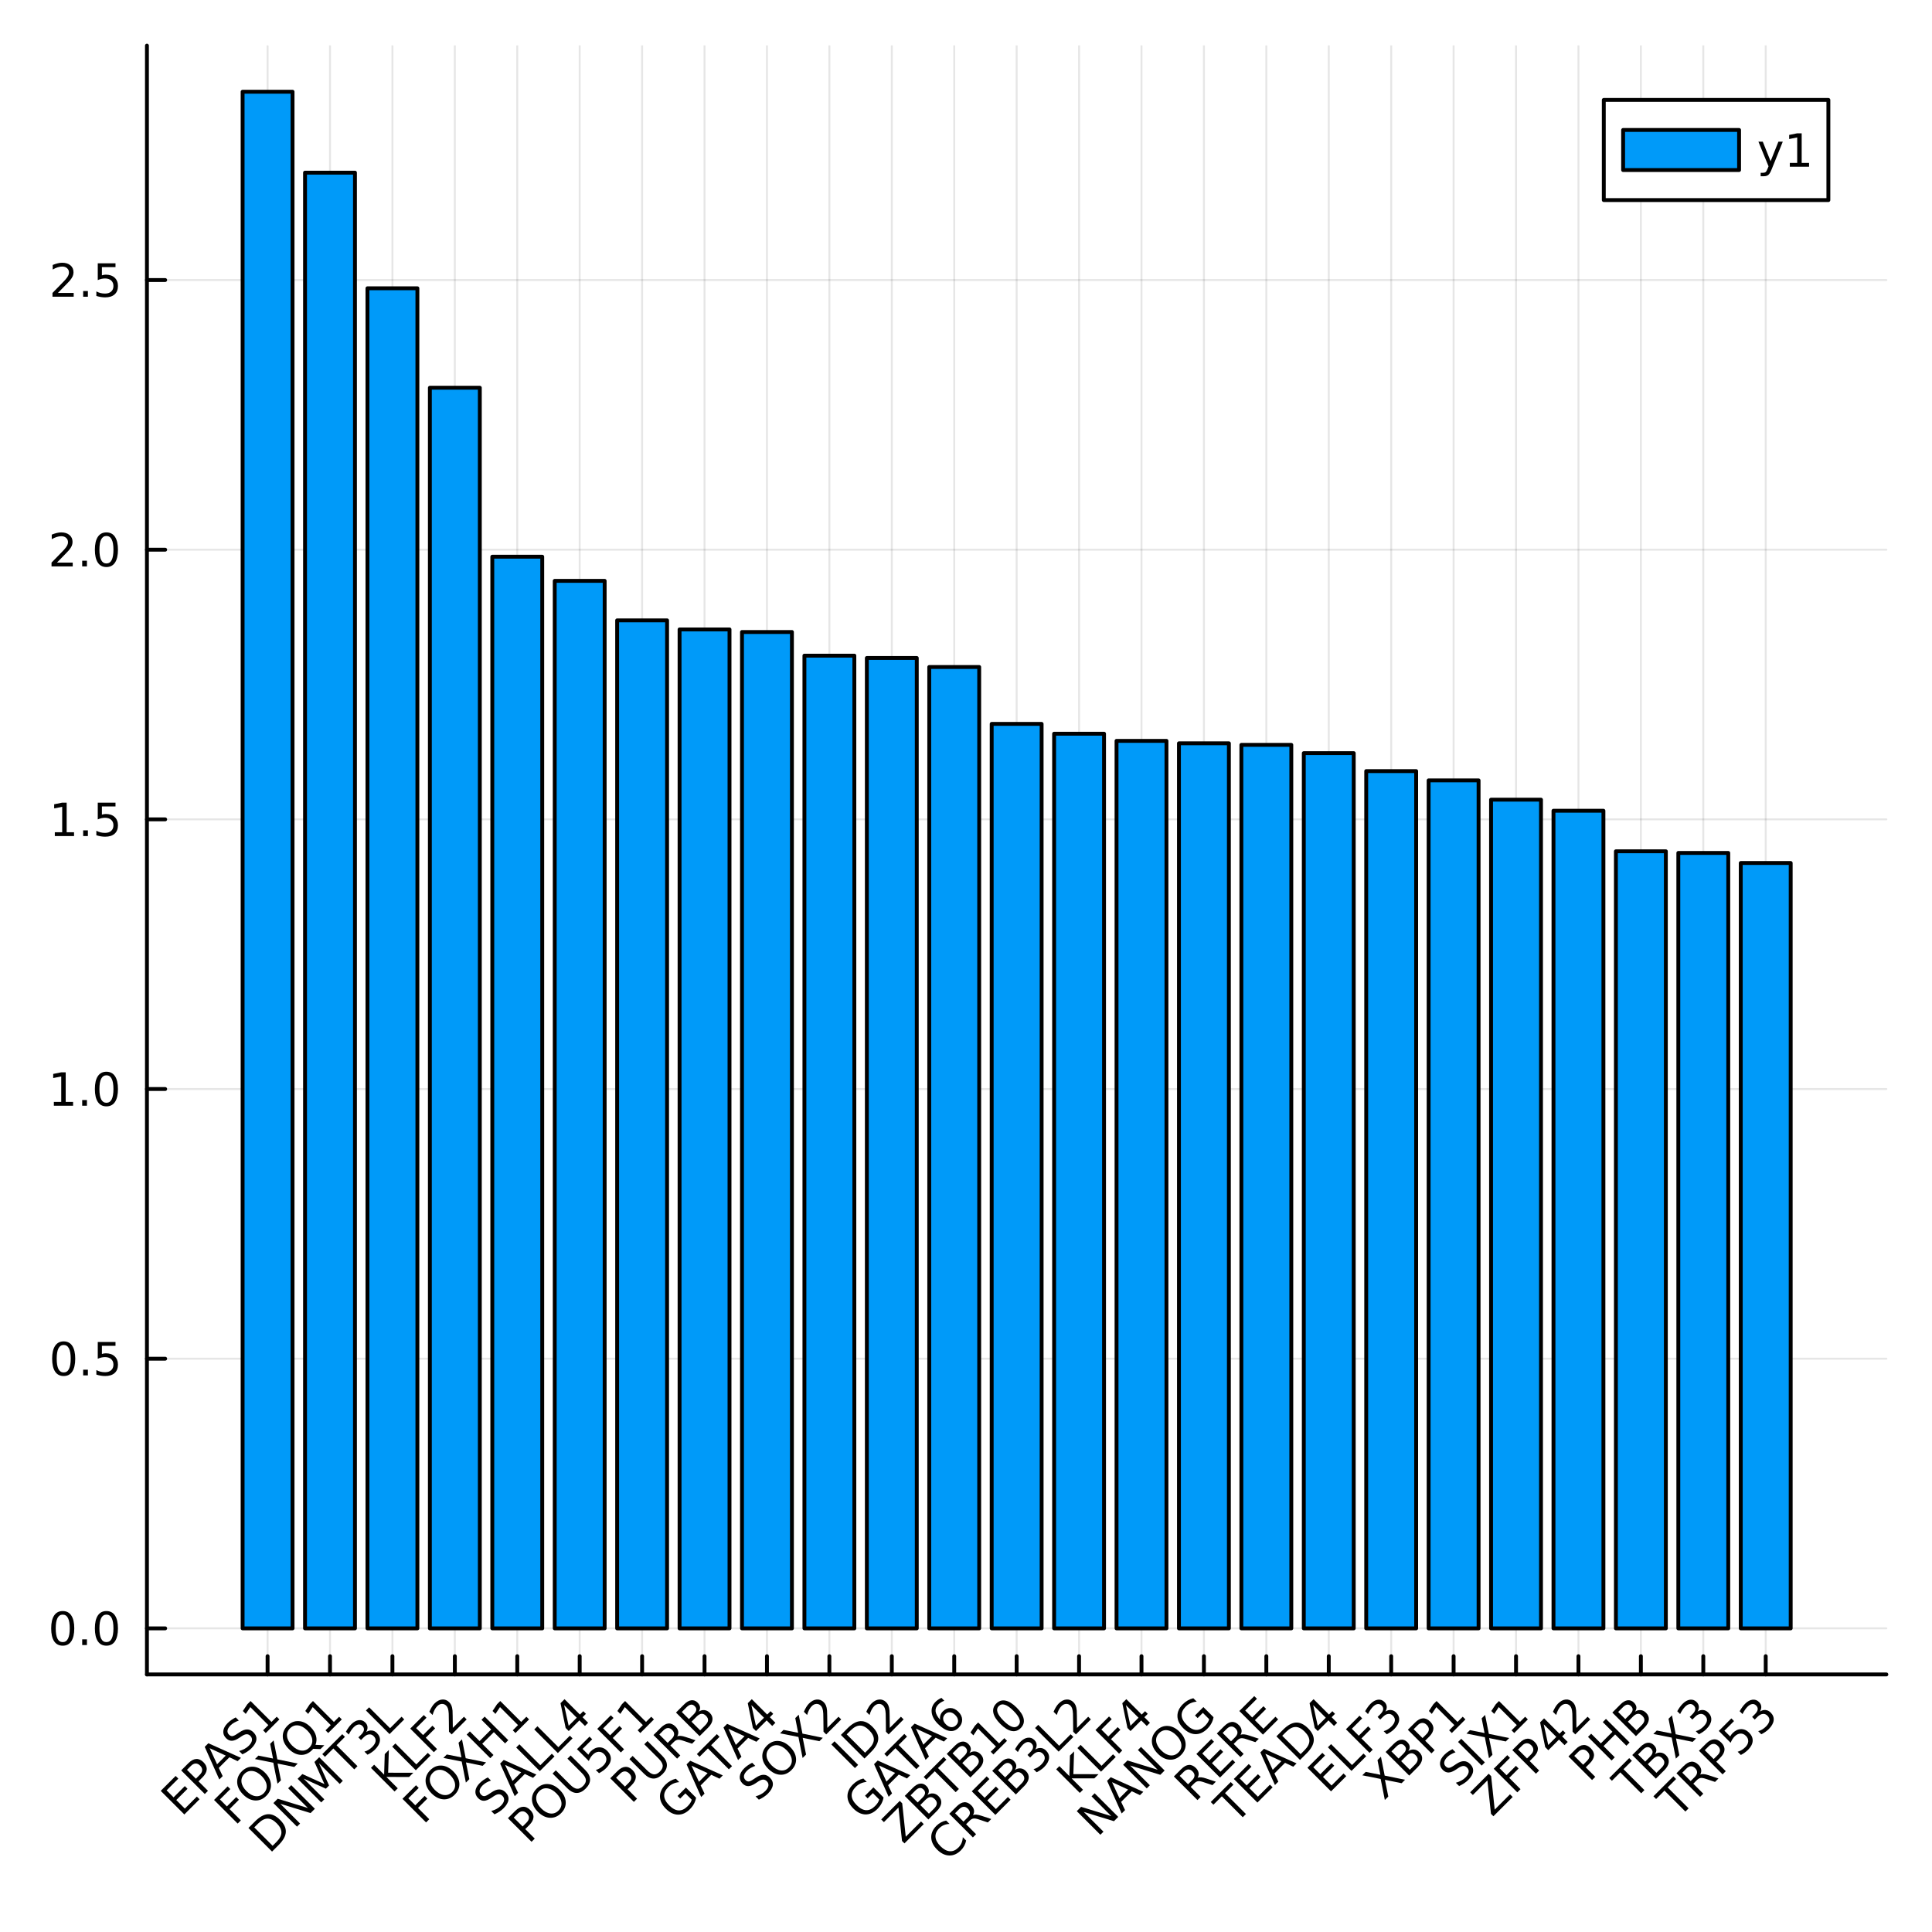 <?xml version="1.0" encoding="utf-8"?>
<svg xmlns="http://www.w3.org/2000/svg" xmlns:xlink="http://www.w3.org/1999/xlink" width="500" height="500" viewBox="0 0 2000 2000">
<rect x="0" y="0" width="2000" height="2000" fill="#333333" stroke="none"/>
<defs>
  <clipPath id="clip920">
    <rect x="0" y="0" width="2000" height="2000"/>
  </clipPath>
</defs>
<path clip-path="url(#clip920)" d="
M0 2000 L2000 2000 L2000 0 L0 0  Z
  " fill="#ffffff" fill-rule="evenodd" fill-opacity="1"/>
<defs>
  <clipPath id="clip921">
    <rect x="400" y="200" width="1401" height="1401"/>
  </clipPath>
</defs>
<path clip-path="url(#clip920)" d="
M152.112 1733.38 L1952.76 1733.38 L1952.76 47.244 L152.112 47.244  Z
  " fill="#ffffff" fill-rule="evenodd" fill-opacity="1"/>
<defs>
  <clipPath id="clip922">
    <rect x="152" y="47" width="1802" height="1687"/>
  </clipPath>
</defs>
<polyline clip-path="url(#clip922)" style="stroke:#000000; stroke-linecap:round; stroke-linejoin:round; stroke-width:2; stroke-opacity:0.1; fill:none" points="
  276.999,1733.38 276.999,47.244 
  "/>
<polyline clip-path="url(#clip922)" style="stroke:#000000; stroke-linecap:round; stroke-linejoin:round; stroke-width:2; stroke-opacity:0.1; fill:none" points="
  341.618,1733.38 341.618,47.244 
  "/>
<polyline clip-path="url(#clip922)" style="stroke:#000000; stroke-linecap:round; stroke-linejoin:round; stroke-width:2; stroke-opacity:0.1; fill:none" points="
  406.238,1733.38 406.238,47.244 
  "/>
<polyline clip-path="url(#clip922)" style="stroke:#000000; stroke-linecap:round; stroke-linejoin:round; stroke-width:2; stroke-opacity:0.1; fill:none" points="
  470.857,1733.38 470.857,47.244 
  "/>
<polyline clip-path="url(#clip922)" style="stroke:#000000; stroke-linecap:round; stroke-linejoin:round; stroke-width:2; stroke-opacity:0.1; fill:none" points="
  535.477,1733.38 535.477,47.244 
  "/>
<polyline clip-path="url(#clip922)" style="stroke:#000000; stroke-linecap:round; stroke-linejoin:round; stroke-width:2; stroke-opacity:0.1; fill:none" points="
  600.097,1733.38 600.097,47.244 
  "/>
<polyline clip-path="url(#clip922)" style="stroke:#000000; stroke-linecap:round; stroke-linejoin:round; stroke-width:2; stroke-opacity:0.1; fill:none" points="
  664.716,1733.38 664.716,47.244 
  "/>
<polyline clip-path="url(#clip922)" style="stroke:#000000; stroke-linecap:round; stroke-linejoin:round; stroke-width:2; stroke-opacity:0.1; fill:none" points="
  729.336,1733.38 729.336,47.244 
  "/>
<polyline clip-path="url(#clip922)" style="stroke:#000000; stroke-linecap:round; stroke-linejoin:round; stroke-width:2; stroke-opacity:0.1; fill:none" points="
  793.956,1733.38 793.956,47.244 
  "/>
<polyline clip-path="url(#clip922)" style="stroke:#000000; stroke-linecap:round; stroke-linejoin:round; stroke-width:2; stroke-opacity:0.1; fill:none" points="
  858.575,1733.38 858.575,47.244 
  "/>
<polyline clip-path="url(#clip922)" style="stroke:#000000; stroke-linecap:round; stroke-linejoin:round; stroke-width:2; stroke-opacity:0.1; fill:none" points="
  923.195,1733.38 923.195,47.244 
  "/>
<polyline clip-path="url(#clip922)" style="stroke:#000000; stroke-linecap:round; stroke-linejoin:round; stroke-width:2; stroke-opacity:0.1; fill:none" points="
  987.814,1733.38 987.814,47.244 
  "/>
<polyline clip-path="url(#clip922)" style="stroke:#000000; stroke-linecap:round; stroke-linejoin:round; stroke-width:2; stroke-opacity:0.1; fill:none" points="
  1052.43,1733.38 1052.43,47.244 
  "/>
<polyline clip-path="url(#clip922)" style="stroke:#000000; stroke-linecap:round; stroke-linejoin:round; stroke-width:2; stroke-opacity:0.1; fill:none" points="
  1117.05,1733.38 1117.05,47.244 
  "/>
<polyline clip-path="url(#clip922)" style="stroke:#000000; stroke-linecap:round; stroke-linejoin:round; stroke-width:2; stroke-opacity:0.1; fill:none" points="
  1181.67,1733.38 1181.67,47.244 
  "/>
<polyline clip-path="url(#clip922)" style="stroke:#000000; stroke-linecap:round; stroke-linejoin:round; stroke-width:2; stroke-opacity:0.1; fill:none" points="
  1246.29,1733.38 1246.29,47.244 
  "/>
<polyline clip-path="url(#clip922)" style="stroke:#000000; stroke-linecap:round; stroke-linejoin:round; stroke-width:2; stroke-opacity:0.1; fill:none" points="
  1310.91,1733.38 1310.91,47.244 
  "/>
<polyline clip-path="url(#clip922)" style="stroke:#000000; stroke-linecap:round; stroke-linejoin:round; stroke-width:2; stroke-opacity:0.1; fill:none" points="
  1375.53,1733.38 1375.53,47.244 
  "/>
<polyline clip-path="url(#clip922)" style="stroke:#000000; stroke-linecap:round; stroke-linejoin:round; stroke-width:2; stroke-opacity:0.1; fill:none" points="
  1440.15,1733.38 1440.15,47.244 
  "/>
<polyline clip-path="url(#clip922)" style="stroke:#000000; stroke-linecap:round; stroke-linejoin:round; stroke-width:2; stroke-opacity:0.1; fill:none" points="
  1504.77,1733.38 1504.77,47.244 
  "/>
<polyline clip-path="url(#clip922)" style="stroke:#000000; stroke-linecap:round; stroke-linejoin:round; stroke-width:2; stroke-opacity:0.1; fill:none" points="
  1569.39,1733.38 1569.39,47.244 
  "/>
<polyline clip-path="url(#clip922)" style="stroke:#000000; stroke-linecap:round; stroke-linejoin:round; stroke-width:2; stroke-opacity:0.1; fill:none" points="
  1634.01,1733.38 1634.01,47.244 
  "/>
<polyline clip-path="url(#clip922)" style="stroke:#000000; stroke-linecap:round; stroke-linejoin:round; stroke-width:2; stroke-opacity:0.1; fill:none" points="
  1698.63,1733.38 1698.63,47.244 
  "/>
<polyline clip-path="url(#clip922)" style="stroke:#000000; stroke-linecap:round; stroke-linejoin:round; stroke-width:2; stroke-opacity:0.1; fill:none" points="
  1763.25,1733.38 1763.25,47.244 
  "/>
<polyline clip-path="url(#clip922)" style="stroke:#000000; stroke-linecap:round; stroke-linejoin:round; stroke-width:2; stroke-opacity:0.1; fill:none" points="
  1827.87,1733.38 1827.87,47.244 
  "/>
<polyline clip-path="url(#clip920)" style="stroke:#000000; stroke-linecap:round; stroke-linejoin:round; stroke-width:4; stroke-opacity:1; fill:none" points="
  152.112,1733.38 1952.76,1733.38 
  "/>
<polyline clip-path="url(#clip920)" style="stroke:#000000; stroke-linecap:round; stroke-linejoin:round; stroke-width:4; stroke-opacity:1; fill:none" points="
  276.999,1733.38 276.999,1714.48 
  "/>
<polyline clip-path="url(#clip920)" style="stroke:#000000; stroke-linecap:round; stroke-linejoin:round; stroke-width:4; stroke-opacity:1; fill:none" points="
  341.618,1733.38 341.618,1714.48 
  "/>
<polyline clip-path="url(#clip920)" style="stroke:#000000; stroke-linecap:round; stroke-linejoin:round; stroke-width:4; stroke-opacity:1; fill:none" points="
  406.238,1733.38 406.238,1714.48 
  "/>
<polyline clip-path="url(#clip920)" style="stroke:#000000; stroke-linecap:round; stroke-linejoin:round; stroke-width:4; stroke-opacity:1; fill:none" points="
  470.857,1733.38 470.857,1714.48 
  "/>
<polyline clip-path="url(#clip920)" style="stroke:#000000; stroke-linecap:round; stroke-linejoin:round; stroke-width:4; stroke-opacity:1; fill:none" points="
  535.477,1733.38 535.477,1714.48 
  "/>
<polyline clip-path="url(#clip920)" style="stroke:#000000; stroke-linecap:round; stroke-linejoin:round; stroke-width:4; stroke-opacity:1; fill:none" points="
  600.097,1733.38 600.097,1714.48 
  "/>
<polyline clip-path="url(#clip920)" style="stroke:#000000; stroke-linecap:round; stroke-linejoin:round; stroke-width:4; stroke-opacity:1; fill:none" points="
  664.716,1733.38 664.716,1714.48 
  "/>
<polyline clip-path="url(#clip920)" style="stroke:#000000; stroke-linecap:round; stroke-linejoin:round; stroke-width:4; stroke-opacity:1; fill:none" points="
  729.336,1733.38 729.336,1714.48 
  "/>
<polyline clip-path="url(#clip920)" style="stroke:#000000; stroke-linecap:round; stroke-linejoin:round; stroke-width:4; stroke-opacity:1; fill:none" points="
  793.956,1733.38 793.956,1714.48 
  "/>
<polyline clip-path="url(#clip920)" style="stroke:#000000; stroke-linecap:round; stroke-linejoin:round; stroke-width:4; stroke-opacity:1; fill:none" points="
  858.575,1733.38 858.575,1714.48 
  "/>
<polyline clip-path="url(#clip920)" style="stroke:#000000; stroke-linecap:round; stroke-linejoin:round; stroke-width:4; stroke-opacity:1; fill:none" points="
  923.195,1733.38 923.195,1714.48 
  "/>
<polyline clip-path="url(#clip920)" style="stroke:#000000; stroke-linecap:round; stroke-linejoin:round; stroke-width:4; stroke-opacity:1; fill:none" points="
  987.814,1733.38 987.814,1714.48 
  "/>
<polyline clip-path="url(#clip920)" style="stroke:#000000; stroke-linecap:round; stroke-linejoin:round; stroke-width:4; stroke-opacity:1; fill:none" points="
  1052.43,1733.38 1052.43,1714.48 
  "/>
<polyline clip-path="url(#clip920)" style="stroke:#000000; stroke-linecap:round; stroke-linejoin:round; stroke-width:4; stroke-opacity:1; fill:none" points="
  1117.05,1733.38 1117.05,1714.48 
  "/>
<polyline clip-path="url(#clip920)" style="stroke:#000000; stroke-linecap:round; stroke-linejoin:round; stroke-width:4; stroke-opacity:1; fill:none" points="
  1181.67,1733.38 1181.67,1714.48 
  "/>
<polyline clip-path="url(#clip920)" style="stroke:#000000; stroke-linecap:round; stroke-linejoin:round; stroke-width:4; stroke-opacity:1; fill:none" points="
  1246.29,1733.38 1246.29,1714.48 
  "/>
<polyline clip-path="url(#clip920)" style="stroke:#000000; stroke-linecap:round; stroke-linejoin:round; stroke-width:4; stroke-opacity:1; fill:none" points="
  1310.91,1733.38 1310.91,1714.48 
  "/>
<polyline clip-path="url(#clip920)" style="stroke:#000000; stroke-linecap:round; stroke-linejoin:round; stroke-width:4; stroke-opacity:1; fill:none" points="
  1375.53,1733.38 1375.53,1714.48 
  "/>
<polyline clip-path="url(#clip920)" style="stroke:#000000; stroke-linecap:round; stroke-linejoin:round; stroke-width:4; stroke-opacity:1; fill:none" points="
  1440.15,1733.38 1440.15,1714.48 
  "/>
<polyline clip-path="url(#clip920)" style="stroke:#000000; stroke-linecap:round; stroke-linejoin:round; stroke-width:4; stroke-opacity:1; fill:none" points="
  1504.77,1733.38 1504.77,1714.48 
  "/>
<polyline clip-path="url(#clip920)" style="stroke:#000000; stroke-linecap:round; stroke-linejoin:round; stroke-width:4; stroke-opacity:1; fill:none" points="
  1569.39,1733.38 1569.39,1714.48 
  "/>
<polyline clip-path="url(#clip920)" style="stroke:#000000; stroke-linecap:round; stroke-linejoin:round; stroke-width:4; stroke-opacity:1; fill:none" points="
  1634.01,1733.38 1634.01,1714.48 
  "/>
<polyline clip-path="url(#clip920)" style="stroke:#000000; stroke-linecap:round; stroke-linejoin:round; stroke-width:4; stroke-opacity:1; fill:none" points="
  1698.63,1733.38 1698.63,1714.48 
  "/>
<polyline clip-path="url(#clip920)" style="stroke:#000000; stroke-linecap:round; stroke-linejoin:round; stroke-width:4; stroke-opacity:1; fill:none" points="
  1763.25,1733.38 1763.25,1714.48 
  "/>
<polyline clip-path="url(#clip920)" style="stroke:#000000; stroke-linecap:round; stroke-linejoin:round; stroke-width:4; stroke-opacity:1; fill:none" points="
  1827.87,1733.38 1827.87,1714.48 
  "/>
<path clip-path="url(#clip920)" d="M166.375 1853.9 L181.826 1838.45 L184.609 1841.23 L172.464 1853.37 L179.698 1860.61 L191.336 1848.97 L194.119 1851.75 L182.481 1863.39 L191.336 1872.25 L203.776 1859.81 L206.558 1862.59 L190.812 1878.33 L166.375 1853.9 Z" fill="#000000" fill-rule="evenodd" fill-opacity="1" /><path clip-path="url(#clip920)" d="M193.578 1832.13 L202.761 1841.31 L206.918 1837.15 Q209.226 1834.84 209.292 1832.39 Q209.357 1829.93 207.148 1827.72 Q204.954 1825.53 202.499 1825.6 Q200.044 1825.66 197.736 1827.97 L193.578 1832.13 M187.555 1832.72 L195.019 1825.25 Q199.127 1821.14 203.088 1820.91 Q207.049 1820.65 210.634 1824.24 Q214.251 1827.85 213.989 1831.82 Q213.744 1835.76 209.636 1839.87 L205.478 1844.03 L215.299 1853.85 L211.993 1857.15 L187.555 1832.72 Z" fill="#000000" fill-rule="evenodd" fill-opacity="1" /><path clip-path="url(#clip920)" d="M217.05 1809.74 L224.727 1826.38 L233.713 1817.4 L217.05 1809.74 M211.927 1808.34 L215.675 1804.6 L249.426 1819.72 L245.989 1823.16 L237.494 1819.11 L226.478 1830.13 L230.521 1838.63 L227.035 1842.11 L211.927 1808.34 Z" fill="#000000" fill-rule="evenodd" fill-opacity="1" /><path clip-path="url(#clip920)" d="M244.009 1777.87 L247.233 1781.09 Q244.451 1782.07 242.339 1783.3 Q240.228 1784.53 238.673 1786.08 Q235.972 1788.78 235.546 1791.3 Q235.137 1793.81 237.069 1795.74 Q238.689 1797.36 240.489 1797.23 Q242.29 1797.07 245.514 1794.86 L247.921 1793.27 Q252.324 1790.27 255.859 1790.31 Q259.395 1790.31 262.374 1793.29 Q265.926 1796.84 265.369 1801.06 Q264.829 1805.27 260.229 1809.87 Q258.494 1811.6 256.137 1813.17 Q253.797 1814.73 250.932 1816.05 L247.528 1812.65 Q250.67 1811.77 253.175 1810.41 Q255.679 1809.05 257.545 1807.18 Q260.377 1804.35 260.802 1801.7 Q261.228 1799.05 259.166 1796.98 Q257.365 1795.18 255.237 1795.28 Q253.126 1795.36 250.098 1797.38 L247.691 1799 Q243.256 1801.96 240.031 1802.04 Q236.807 1802.12 234.008 1799.33 Q230.767 1796.08 231.176 1791.94 Q231.602 1787.79 235.612 1783.78 Q237.33 1782.06 239.426 1780.58 Q241.521 1779.11 244.009 1777.87 Z" fill="#000000" fill-rule="evenodd" fill-opacity="1" /><path clip-path="url(#clip920)" d="M272.358 1791.22 L277.76 1785.82 L259.116 1767.18 L254.419 1774.23 L251.407 1771.22 L256.072 1764.2 L259.378 1760.89 L281.033 1782.55 L286.435 1777.15 L289.217 1779.93 L275.141 1794.01 L272.358 1791.22 Z" fill="#000000" fill-rule="evenodd" fill-opacity="1" /><path clip-path="url(#clip920)" d="M221.583 1863.31 L235.626 1849.26 L238.409 1852.05 L227.672 1862.78 L234.873 1869.99 L244.563 1860.3 L247.346 1863.08 L237.656 1872.77 L249.327 1884.44 L246.02 1887.75 L221.583 1863.31 Z" fill="#000000" fill-rule="evenodd" fill-opacity="1" /><path clip-path="url(#clip920)" d="M253.026 1836.35 Q249.425 1839.95 249.981 1844.76 Q250.554 1849.56 255.186 1854.19 Q259.802 1858.81 264.598 1859.38 Q269.41 1859.94 273.011 1856.34 Q276.612 1852.73 276.023 1847.96 Q275.45 1843.16 270.834 1838.54 Q266.202 1833.91 261.406 1833.34 Q256.627 1832.75 253.026 1836.35 M250.341 1833.67 Q255.481 1828.53 262.012 1828.9 Q268.526 1829.26 274.321 1835.06 Q280.099 1840.83 280.475 1847.37 Q280.835 1853.88 275.696 1859.02 Q270.54 1864.18 264.009 1863.83 Q257.494 1863.47 251.7 1857.68 Q245.906 1851.88 245.545 1845.37 Q245.185 1838.82 250.341 1833.67 Z" fill="#000000" fill-rule="evenodd" fill-opacity="1" /><path clip-path="url(#clip920)" d="M263.927 1820.96 L267.479 1817.41 L282.636 1820.42 L279.657 1805.23 L283.209 1801.68 L287.088 1821.27 L308.17 1825.6 L304.618 1829.15 L287.35 1825.63 L290.82 1842.95 L287.251 1846.51 L282.93 1824.75 L263.927 1820.96 Z" fill="#000000" fill-rule="evenodd" fill-opacity="1" /><path clip-path="url(#clip920)" d="M300.231 1789.14 Q296.63 1792.75 297.187 1797.56 Q297.76 1802.35 302.392 1806.99 Q307.008 1811.6 311.804 1812.17 Q316.616 1812.73 320.217 1809.13 Q323.818 1805.53 323.229 1800.75 Q322.656 1795.95 318.04 1791.34 Q313.408 1786.71 308.612 1786.13 Q303.832 1785.54 300.231 1789.14 M326.617 1806.27 L335.734 1806.67 L331.74 1810.67 L324.211 1810.37 Q323.703 1810.95 323.425 1811.26 Q323.163 1811.55 322.901 1811.81 Q317.745 1816.97 311.214 1816.63 Q304.684 1816.25 298.906 1810.47 Q293.111 1804.68 292.751 1798.16 Q292.391 1791.62 297.547 1786.46 Q302.687 1781.32 309.218 1781.7 Q315.732 1782.06 321.526 1787.85 Q325.782 1792.11 327.091 1796.85 Q328.417 1801.58 326.617 1806.27 Z" fill="#000000" fill-rule="evenodd" fill-opacity="1" /><path clip-path="url(#clip920)" d="M336.978 1791.22 L342.379 1785.82 L323.736 1767.18 L319.038 1774.23 L316.027 1771.22 L320.692 1764.2 L323.998 1760.89 L345.653 1782.55 L351.054 1777.15 L353.837 1779.93 L339.76 1794.01 L336.978 1791.22 Z" fill="#000000" fill-rule="evenodd" fill-opacity="1" /><path clip-path="url(#clip920)" d="M263.221 1891.72 L282.225 1910.73 L286.219 1906.73 Q291.276 1901.68 291.325 1897.04 Q291.391 1892.39 286.448 1887.45 Q281.537 1882.54 276.905 1882.62 Q272.273 1882.67 267.215 1887.73 L263.221 1891.72 M257.198 1892.31 L263.991 1885.52 Q271.094 1878.42 277.38 1878.06 Q283.649 1877.68 289.934 1883.96 Q296.252 1890.28 295.876 1896.58 Q295.499 1902.89 288.428 1909.96 L281.635 1916.75 L257.198 1892.31 Z" fill="#000000" fill-rule="evenodd" fill-opacity="1" /><path clip-path="url(#clip920)" d="M283.01 1866.5 L287.463 1862.05 L318.742 1871.66 L298.298 1851.21 L301.506 1848 L325.944 1872.44 L321.492 1876.89 L290.212 1867.29 L310.656 1887.73 L307.448 1890.94 L283.01 1866.5 Z" fill="#000000" fill-rule="evenodd" fill-opacity="1" /><path clip-path="url(#clip920)" d="M308.086 1841.42 L313.013 1836.5 L335.879 1846.89 L325.518 1823.99 L330.445 1819.07 L354.883 1843.5 L351.658 1846.73 L330.2 1825.27 L340.659 1848.33 L337.336 1851.65 L314.274 1841.19 L335.732 1862.65 L332.524 1865.86 L308.086 1841.42 Z" fill="#000000" fill-rule="evenodd" fill-opacity="1" /><path clip-path="url(#clip920)" d="M333.621 1815.89 L354.294 1795.22 L357.076 1798 L348.401 1806.67 L370.056 1828.33 L366.733 1831.65 L345.078 1810 L336.403 1818.67 L333.621 1815.89 Z" fill="#000000" fill-rule="evenodd" fill-opacity="1" /><path clip-path="url(#clip920)" d="M379.059 1792.97 Q381.939 1791.11 384.869 1791.39 Q387.816 1791.65 390.173 1794.01 Q393.79 1797.62 393.282 1802.09 Q392.775 1806.56 388.192 1811.14 Q386.653 1812.68 384.706 1814.01 Q382.79 1815.33 380.45 1816.46 L377.258 1813.27 Q379.435 1812.7 381.481 1811.47 Q383.527 1810.24 385.311 1808.46 Q388.421 1805.35 388.814 1802.5 Q389.223 1799.64 386.883 1797.3 Q384.722 1795.14 381.988 1795.45 Q379.255 1795.72 376.554 1798.43 L373.706 1801.27 L370.989 1798.56 L373.968 1795.58 Q376.407 1793.14 376.734 1790.88 Q377.045 1788.6 375.212 1786.77 Q373.33 1784.89 370.989 1785.23 Q368.648 1785.54 366.16 1788.03 Q364.802 1789.39 363.542 1791.24 Q362.281 1793.09 361.037 1795.58 L358.091 1792.63 Q359.45 1790.22 360.824 1788.33 Q362.216 1786.41 363.673 1784.95 Q367.437 1781.19 371.349 1780.71 Q375.245 1780.22 378.158 1783.14 Q380.188 1785.17 380.433 1787.74 Q380.663 1790.29 379.059 1792.97 Z" fill="#000000" fill-rule="evenodd" fill-opacity="1" /><path clip-path="url(#clip920)" d="M378.813 1770.7 L382.119 1767.39 L403.774 1789.05 L415.674 1777.15 L418.457 1779.93 L403.251 1795.14 L378.813 1770.7 Z" fill="#000000" fill-rule="evenodd" fill-opacity="1" /><path clip-path="url(#clip920)" d="M384.016 1830.11 L387.323 1826.81 L397.651 1837.14 L398.289 1815.84 L402.545 1811.59 L401.809 1835.11 L427.85 1835.16 L423.496 1839.51 L399.992 1839.48 L411.76 1851.24 L408.454 1854.55 L384.016 1830.11 Z" fill="#000000" fill-rule="evenodd" fill-opacity="1" /><path clip-path="url(#clip920)" d="M405.999 1808.13 L409.305 1804.82 L430.96 1826.48 L442.86 1814.58 L445.642 1817.36 L430.436 1832.57 L405.999 1808.13 Z" fill="#000000" fill-rule="evenodd" fill-opacity="1" /><path clip-path="url(#clip920)" d="M424.675 1789.46 L438.719 1775.41 L441.501 1778.19 L430.764 1788.93 L437.966 1796.13 L447.656 1786.44 L450.438 1789.23 L440.748 1798.92 L452.419 1810.59 L449.112 1813.89 L424.675 1789.46 Z" fill="#000000" fill-rule="evenodd" fill-opacity="1" /><path clip-path="url(#clip920)" d="M468.754 1788.69 L480.294 1777.15 L483.076 1779.93 L467.559 1795.45 L464.777 1792.66 Q464.711 1788.83 464.678 1782.32 Q464.646 1775.77 464.531 1773.99 Q464.335 1770.62 463.729 1768.77 Q463.124 1766.88 461.929 1765.69 Q459.981 1763.74 457.378 1763.89 Q454.792 1764.02 452.599 1766.21 Q451.044 1767.77 449.849 1770.04 Q448.67 1772.3 447.803 1775.36 L444.464 1772.02 Q445.659 1769.22 446.985 1767.08 Q448.31 1764.94 449.751 1763.5 Q453.548 1759.7 457.706 1759.34 Q461.863 1758.98 465.039 1762.15 Q466.544 1763.66 467.33 1765.59 Q468.116 1767.49 468.46 1770.81 Q468.525 1771.7 468.607 1776.16 Q468.672 1780.62 468.754 1788.69 Z" fill="#000000" fill-rule="evenodd" fill-opacity="1" /><path clip-path="url(#clip920)" d="M416.62 1862.13 L430.664 1848.09 L433.446 1850.87 L422.709 1861.61 L429.911 1868.81 L439.601 1859.12 L442.383 1861.9 L432.693 1871.59 L444.364 1883.26 L441.058 1886.57 L416.62 1862.13 Z" fill="#000000" fill-rule="evenodd" fill-opacity="1" /><path clip-path="url(#clip920)" d="M448.063 1835.17 Q444.462 1838.77 445.019 1843.58 Q445.592 1848.38 450.224 1853.01 Q454.839 1857.63 459.635 1858.2 Q464.448 1858.76 468.049 1855.16 Q471.65 1851.56 471.06 1846.78 Q470.487 1841.98 465.872 1837.36 Q461.239 1832.73 456.444 1832.16 Q451.664 1831.57 448.063 1835.17 M445.379 1832.49 Q450.518 1827.35 457.049 1827.72 Q463.564 1828.08 469.358 1833.88 Q475.136 1839.66 475.512 1846.19 Q475.873 1852.7 470.733 1857.84 Q465.577 1863 459.046 1862.65 Q452.532 1862.29 446.737 1856.5 Q440.943 1850.7 440.583 1844.19 Q440.223 1837.64 445.379 1832.49 Z" fill="#000000" fill-rule="evenodd" fill-opacity="1" /><path clip-path="url(#clip920)" d="M458.964 1819.79 L462.516 1816.23 L477.673 1819.25 L474.694 1804.06 L478.246 1800.5 L482.125 1820.1 L503.207 1824.42 L499.655 1827.97 L482.387 1824.45 L485.857 1841.77 L482.289 1845.34 L477.968 1823.57 L458.964 1819.79 Z" fill="#000000" fill-rule="evenodd" fill-opacity="1" /><path clip-path="url(#clip920)" d="M483.107 1795.64 L486.414 1792.34 L496.431 1802.35 L508.445 1790.34 L498.428 1780.32 L501.734 1777.02 L526.172 1801.45 L522.865 1804.76 L511.228 1793.12 L499.213 1805.14 L510.851 1816.77 L507.545 1820.08 L483.107 1795.64 Z" fill="#000000" fill-rule="evenodd" fill-opacity="1" /><path clip-path="url(#clip920)" d="M530.837 1791.22 L536.238 1785.82 L517.595 1767.18 L512.897 1774.23 L509.885 1771.22 L514.55 1764.2 L517.857 1760.89 L539.512 1782.55 L544.913 1777.15 L547.696 1779.93 L533.619 1794.01 L530.837 1791.22 Z" fill="#000000" fill-rule="evenodd" fill-opacity="1" /><path clip-path="url(#clip920)" d="M504.99 1839.98 L508.214 1843.21 Q505.432 1844.19 503.32 1845.42 Q501.209 1846.65 499.654 1848.2 Q496.953 1850.9 496.527 1853.42 Q496.118 1855.93 498.05 1857.86 Q499.67 1859.48 501.471 1859.35 Q503.271 1859.18 506.496 1856.97 L508.902 1855.39 Q513.305 1852.39 516.84 1852.42 Q520.376 1852.42 523.355 1855.4 Q526.907 1858.95 526.35 1863.18 Q525.81 1867.38 521.211 1871.98 Q519.475 1873.72 517.118 1875.29 Q514.778 1876.84 511.913 1878.17 L508.509 1874.77 Q511.652 1873.88 514.156 1872.52 Q516.66 1871.17 518.526 1869.3 Q521.358 1866.47 521.783 1863.82 Q522.209 1861.16 520.147 1859.1 Q518.346 1857.3 516.218 1857.4 Q514.107 1857.48 511.079 1859.49 L508.673 1861.11 Q504.237 1864.08 501.012 1864.16 Q497.788 1864.24 494.989 1861.44 Q491.748 1858.2 492.157 1854.06 Q492.583 1849.9 496.593 1845.89 Q498.311 1844.17 500.407 1842.7 Q502.502 1841.23 504.99 1839.98 Z" fill="#000000" fill-rule="evenodd" fill-opacity="1" /><path clip-path="url(#clip920)" d="M522.864 1827.02 L530.54 1843.67 L539.526 1834.68 L522.864 1827.02 M517.74 1825.63 L521.489 1821.88 L555.24 1837 L551.803 1840.44 L543.307 1836.4 L532.292 1847.41 L536.335 1855.91 L532.848 1859.4 L517.74 1825.63 Z" fill="#000000" fill-rule="evenodd" fill-opacity="1" /><path clip-path="url(#clip920)" d="M534.37 1809 L537.677 1805.69 L559.332 1827.35 L571.231 1815.45 L574.014 1818.23 L558.808 1833.44 L534.37 1809 Z" fill="#000000" fill-rule="evenodd" fill-opacity="1" /><path clip-path="url(#clip920)" d="M553.047 1790.32 L556.353 1787.02 L578.008 1808.67 L589.908 1796.77 L592.69 1799.55 L577.484 1814.76 L553.047 1790.32 Z" fill="#000000" fill-rule="evenodd" fill-opacity="1" /><path clip-path="url(#clip920)" d="M583.982 1765.15 L588.68 1786.54 L597.028 1778.19 L583.982 1765.15 M580.234 1763.14 L584.391 1758.98 L600.318 1774.9 L603.804 1771.42 L606.554 1774.17 L603.067 1777.65 L608.829 1783.42 L605.539 1786.71 L599.778 1780.94 L588.745 1791.98 L585.554 1788.78 L580.234 1763.14 Z" fill="#000000" fill-rule="evenodd" fill-opacity="1" /><path clip-path="url(#clip920)" d="M531.832 1881.59 L541.014 1890.77 L545.172 1886.62 Q547.48 1884.31 547.545 1881.85 Q547.611 1879.4 545.401 1877.19 Q543.208 1875 540.752 1875.06 Q538.297 1875.13 535.989 1877.43 L531.832 1881.59 M525.808 1882.18 L533.272 1874.72 Q537.38 1870.61 541.342 1870.38 Q545.303 1870.12 548.887 1873.7 Q552.505 1877.32 552.243 1881.28 Q551.997 1885.23 547.889 1889.33 L543.731 1893.49 L553.552 1903.31 L550.246 1906.62 L525.808 1882.18 Z" fill="#000000" fill-rule="evenodd" fill-opacity="1" /><path clip-path="url(#clip920)" d="M558.184 1854.29 Q554.583 1857.89 555.14 1862.7 Q555.713 1867.5 560.345 1872.13 Q564.961 1876.75 569.757 1877.32 Q574.569 1877.88 578.17 1874.27 Q581.771 1870.67 581.182 1865.89 Q580.609 1861.1 575.993 1856.48 Q571.361 1851.85 566.565 1851.28 Q561.785 1850.69 558.184 1854.29 M555.5 1851.61 Q560.64 1846.47 567.17 1846.84 Q573.685 1847.2 579.479 1853 Q585.257 1858.77 585.634 1865.31 Q585.994 1871.82 580.854 1876.96 Q575.698 1882.12 569.167 1881.77 Q562.653 1881.41 556.859 1875.62 Q551.064 1869.82 550.704 1863.31 Q550.344 1856.76 555.5 1851.61 Z" fill="#000000" fill-rule="evenodd" fill-opacity="1" /><path clip-path="url(#clip920)" d="M572.032 1835.96 L575.355 1832.63 L590.2 1847.48 Q594.129 1851.41 597.288 1851.72 Q600.43 1852.01 603.622 1848.82 Q606.798 1845.65 606.503 1842.5 Q606.192 1839.35 602.264 1835.42 L587.418 1820.57 L590.741 1817.25 L605.996 1832.5 Q610.775 1837.28 610.841 1842.1 Q610.922 1846.89 606.307 1851.51 Q601.674 1856.14 596.862 1856.07 Q592.066 1855.99 587.287 1851.21 L572.032 1835.96 Z" fill="#000000" fill-rule="evenodd" fill-opacity="1" /><path clip-path="url(#clip920)" d="M597.271 1810.72 L610.251 1797.74 L613.034 1800.52 L603.082 1810.47 L609.073 1816.46 Q609.548 1815.5 610.153 1814.66 Q610.742 1813.81 611.463 1813.09 Q615.555 1809 620.187 1808.85 Q624.819 1808.7 628.649 1812.53 Q632.594 1816.48 632.332 1821.13 Q632.054 1825.76 627.585 1830.23 Q626.047 1831.77 624.181 1833.11 Q622.331 1834.43 620.105 1835.61 L616.782 1832.29 Q619.057 1831.62 621.022 1830.44 Q622.986 1829.26 624.737 1827.51 Q627.569 1824.68 627.733 1821.54 Q627.896 1818.39 625.343 1815.84 Q622.789 1813.29 619.647 1813.45 Q616.504 1813.61 613.672 1816.45 Q612.346 1817.77 611.315 1819.39 Q610.3 1821 609.548 1822.99 L597.271 1810.72 Z" fill="#000000" fill-rule="evenodd" fill-opacity="1" /><path clip-path="url(#clip920)" d="M618.272 1789.72 L632.316 1775.67 L635.098 1778.46 L624.361 1789.19 L631.563 1796.4 L641.253 1786.71 L644.035 1789.49 L634.345 1799.18 L646.016 1810.85 L642.709 1814.15 L618.272 1789.72 Z" fill="#000000" fill-rule="evenodd" fill-opacity="1" /><path clip-path="url(#clip920)" d="M660.076 1791.22 L665.477 1785.82 L646.834 1767.18 L642.136 1774.23 L639.125 1771.22 L643.79 1764.2 L647.096 1760.89 L668.751 1782.55 L674.153 1777.15 L676.935 1779.93 L662.859 1794.01 L660.076 1791.22 Z" fill="#000000" fill-rule="evenodd" fill-opacity="1" /><path clip-path="url(#clip920)" d="M637.764 1840.28 L646.947 1849.46 L651.104 1845.3 Q653.412 1843 653.478 1840.54 Q653.543 1838.09 651.334 1835.88 Q649.14 1833.68 646.685 1833.75 Q644.23 1833.81 641.922 1836.12 L637.764 1840.28 M631.741 1840.87 L639.205 1833.4 Q643.313 1829.3 647.274 1829.07 Q651.235 1828.8 654.82 1832.39 Q658.437 1836.01 658.175 1839.97 Q657.93 1843.91 653.822 1848.02 L649.664 1852.18 L659.485 1862 L656.179 1865.31 L631.741 1840.87 Z" fill="#000000" fill-rule="evenodd" fill-opacity="1" /><path clip-path="url(#clip920)" d="M651.579 1821.03 L654.902 1817.71 L669.748 1832.55 Q673.676 1836.48 676.835 1836.79 Q679.978 1837.09 683.17 1833.89 Q686.345 1830.72 686.05 1827.58 Q685.739 1824.42 681.811 1820.49 L666.965 1805.64 L670.288 1802.32 L685.543 1817.58 Q690.322 1822.36 690.388 1827.17 Q690.47 1831.96 685.854 1836.58 Q681.222 1841.21 676.41 1841.15 Q671.614 1841.06 666.834 1836.28 L651.579 1821.03 Z" fill="#000000" fill-rule="evenodd" fill-opacity="1" /><path clip-path="url(#clip920)" d="M701.06 1797.51 Q702.484 1796.8 704.661 1796.98 Q706.854 1797.15 709.932 1798.2 L719.965 1801.52 L716.413 1805.07 L707.018 1801.93 Q703.352 1800.68 701.404 1801.03 Q699.472 1801.35 697.508 1803.32 L693.907 1806.92 L704.235 1817.25 L700.929 1820.55 L676.491 1796.12 L683.955 1788.65 Q688.146 1784.46 691.959 1784.15 Q695.773 1783.84 699.309 1787.38 Q701.617 1789.68 702.058 1792.29 Q702.517 1794.87 701.06 1797.51 M682.515 1795.53 L691.19 1804.2 L695.348 1800.05 Q697.737 1797.66 697.852 1795.35 Q697.966 1793.01 695.822 1790.86 Q693.678 1788.72 691.37 1788.87 Q689.062 1788.98 686.672 1791.37 L682.515 1795.53 Z" fill="#000000" fill-rule="evenodd" fill-opacity="1" /><path clip-path="url(#clip920)" d="M715.857 1782.29 L724.81 1791.24 L730.113 1785.94 Q732.781 1783.27 732.961 1780.89 Q733.142 1778.49 730.866 1776.21 Q728.575 1773.92 726.201 1774.13 Q723.828 1774.31 721.16 1776.98 L715.857 1782.29 M705.807 1772.24 L713.172 1779.6 L718.066 1774.71 Q720.489 1772.29 720.767 1770.21 Q721.045 1768.09 719.179 1766.23 Q717.33 1764.38 715.218 1764.66 Q713.123 1764.92 710.701 1767.34 L705.807 1772.24 M699.783 1772.83 L708.229 1764.38 Q712.01 1760.6 715.628 1760.12 Q719.245 1759.65 722.142 1762.55 Q724.385 1764.79 724.663 1767.16 Q724.941 1769.54 723.239 1771.89 Q726.201 1769.98 729.213 1770.3 Q732.225 1770.6 734.713 1773.09 Q737.986 1776.36 737.545 1780.37 Q737.103 1784.38 732.994 1788.49 L724.221 1797.26 L699.783 1772.83 Z" fill="#000000" fill-rule="evenodd" fill-opacity="1" /><path clip-path="url(#clip920)" d="M716.084 1863.05 L709.521 1856.48 L704.119 1861.88 L701.402 1859.17 L710.077 1850.49 L720.569 1860.98 Q720.013 1864.26 718.408 1867.27 Q716.788 1870.26 714.169 1872.88 Q708.44 1878.61 701.86 1878.51 Q695.28 1878.38 689.306 1872.41 Q683.315 1866.42 683.201 1859.85 Q683.086 1853.26 688.815 1847.53 Q691.205 1845.14 693.938 1843.58 Q696.688 1842.01 699.651 1841.34 L703.17 1844.86 Q699.782 1845.14 696.933 1846.42 Q694.085 1847.69 691.81 1849.97 Q687.325 1854.45 687.571 1859.22 Q687.833 1863.96 692.792 1868.92 Q697.736 1873.87 702.482 1874.13 Q707.245 1874.37 711.73 1869.89 Q713.482 1868.14 714.562 1866.47 Q715.626 1864.78 716.084 1863.05 Z" fill="#000000" fill-rule="evenodd" fill-opacity="1" /><path clip-path="url(#clip920)" d="M715.871 1827.87 L723.548 1844.52 L732.534 1835.53 L715.871 1827.87 M710.748 1826.48 L714.496 1822.73 L748.248 1837.86 L744.81 1841.29 L736.315 1837.25 L725.299 1848.27 L729.342 1856.76 L725.856 1860.25 L710.748 1826.48 Z" fill="#000000" fill-rule="evenodd" fill-opacity="1" /><path clip-path="url(#clip920)" d="M721.387 1815.84 L742.06 1795.17 L744.843 1797.95 L736.168 1806.63 L757.823 1828.28 L754.5 1831.6 L732.845 1809.95 L724.17 1818.62 L721.387 1815.84 Z" fill="#000000" fill-rule="evenodd" fill-opacity="1" /><path clip-path="url(#clip920)" d="M754.075 1789.67 L761.751 1806.31 L770.737 1797.33 L754.075 1789.67 M748.951 1788.28 L752.7 1784.53 L786.451 1799.65 L783.013 1803.09 L774.518 1799.05 L763.503 1810.06 L767.546 1818.56 L764.059 1822.04 L748.951 1788.28 Z" fill="#000000" fill-rule="evenodd" fill-opacity="1" /><path clip-path="url(#clip920)" d="M777.841 1765.15 L782.539 1786.54 L790.887 1778.19 L777.841 1765.15 M774.093 1763.14 L778.25 1758.98 L794.177 1774.9 L797.663 1771.42 L800.413 1774.17 L796.926 1777.65 L802.688 1783.42 L799.398 1786.71 L793.636 1780.94 L782.604 1791.98 L779.412 1788.78 L774.093 1763.14 Z" fill="#000000" fill-rule="evenodd" fill-opacity="1" /><path clip-path="url(#clip920)" d="M778.641 1824.81 L781.866 1828.03 Q779.083 1829.02 776.972 1830.24 Q774.86 1831.47 773.305 1833.03 Q770.605 1835.73 770.179 1838.25 Q769.77 1840.75 771.701 1842.68 Q773.322 1844.3 775.122 1844.17 Q776.923 1844.01 780.147 1841.8 L782.553 1840.21 Q786.956 1837.22 790.492 1837.25 Q794.027 1837.25 797.006 1840.23 Q800.558 1843.78 800.002 1848 Q799.462 1852.21 794.862 1856.81 Q793.127 1858.55 790.77 1860.12 Q788.43 1861.67 785.565 1863 L782.161 1859.59 Q785.303 1858.71 787.808 1857.35 Q790.312 1855.99 792.178 1854.13 Q795.01 1851.29 795.435 1848.64 Q795.861 1845.99 793.798 1843.93 Q791.998 1842.13 789.87 1842.23 Q787.758 1842.31 784.73 1844.32 L782.324 1845.94 Q777.888 1848.9 774.664 1848.99 Q771.439 1849.07 768.64 1846.27 Q765.4 1843.03 765.809 1838.89 Q766.234 1834.73 770.245 1830.72 Q771.963 1829 774.058 1827.53 Q776.153 1826.05 778.641 1824.81 Z" fill="#000000" fill-rule="evenodd" fill-opacity="1" /><path clip-path="url(#clip920)" d="M796.63 1809.7 Q793.029 1813.3 793.586 1818.12 Q794.158 1822.91 798.791 1827.54 Q803.406 1832.16 808.202 1832.73 Q813.014 1833.29 816.615 1829.69 Q820.216 1826.09 819.627 1821.31 Q819.054 1816.51 814.439 1811.9 Q809.806 1807.26 805.01 1806.69 Q800.231 1806.1 796.63 1809.7 M793.946 1807.02 Q799.085 1801.88 805.616 1802.26 Q812.131 1802.62 817.925 1808.41 Q823.703 1814.19 824.079 1820.72 Q824.439 1827.23 819.3 1832.37 Q814.144 1837.53 807.613 1837.18 Q801.098 1836.82 795.304 1831.03 Q789.51 1825.24 789.15 1818.72 Q788.79 1812.17 793.946 1807.02 Z" fill="#000000" fill-rule="evenodd" fill-opacity="1" /><path clip-path="url(#clip920)" d="M807.531 1794.32 L811.083 1790.76 L826.24 1793.78 L823.261 1778.59 L826.813 1775.04 L830.692 1794.63 L851.774 1798.95 L848.222 1802.5 L830.954 1798.98 L834.424 1816.3 L830.856 1819.87 L826.535 1798.1 L807.531 1794.32 Z" fill="#000000" fill-rule="evenodd" fill-opacity="1" /><path clip-path="url(#clip920)" d="M856.472 1788.69 L868.011 1777.15 L870.794 1779.93 L855.277 1795.45 L852.494 1792.66 Q852.429 1788.83 852.396 1782.32 Q852.363 1775.77 852.249 1773.99 Q852.052 1770.62 851.447 1768.77 Q850.841 1766.88 849.646 1765.69 Q847.699 1763.74 845.096 1763.89 Q842.51 1764.02 840.317 1766.21 Q838.762 1767.77 837.567 1770.04 Q836.388 1772.3 835.521 1775.36 L832.182 1772.02 Q833.376 1769.22 834.702 1767.08 Q836.028 1764.94 837.468 1763.5 Q841.266 1759.7 845.423 1759.34 Q849.581 1758.98 852.756 1762.15 Q854.262 1763.66 855.048 1765.59 Q855.833 1767.49 856.177 1770.81 Q856.243 1771.7 856.325 1776.16 Q856.39 1780.62 856.472 1788.69 Z" fill="#000000" fill-rule="evenodd" fill-opacity="1" /><path clip-path="url(#clip920)" d="M860.595 1805.87 L863.901 1802.57 L888.339 1827 L885.032 1830.31 L860.595 1805.87 Z" fill="#000000" fill-rule="evenodd" fill-opacity="1" /><path clip-path="url(#clip920)" d="M876.505 1795.4 L895.508 1814.4 L899.502 1810.41 Q904.56 1805.35 904.609 1800.72 Q904.674 1796.07 899.731 1791.12 Q894.821 1786.21 890.188 1786.3 Q885.556 1786.35 880.499 1791.4 L876.505 1795.4 M870.481 1795.99 L877.274 1789.19 Q884.378 1782.09 890.663 1781.73 Q896.932 1781.35 903.217 1787.64 Q909.536 1793.96 909.159 1800.26 Q908.783 1806.56 901.712 1813.63 L894.919 1820.42 L870.481 1795.99 Z" fill="#000000" fill-rule="evenodd" fill-opacity="1" /><path clip-path="url(#clip920)" d="M921.091 1788.69 L932.631 1777.15 L935.414 1779.93 L919.897 1795.45 L917.114 1792.66 Q917.049 1788.83 917.016 1782.32 Q916.983 1775.77 916.868 1773.99 Q916.672 1770.62 916.066 1768.77 Q915.461 1766.88 914.266 1765.69 Q912.318 1763.74 909.716 1763.89 Q907.129 1764.02 904.936 1766.21 Q903.381 1767.77 902.186 1770.04 Q901.008 1772.3 900.14 1775.36 L896.801 1772.02 Q897.996 1769.22 899.322 1767.08 Q900.648 1764.94 902.088 1763.5 Q905.885 1759.7 910.043 1759.34 Q914.2 1758.98 917.376 1762.15 Q918.882 1763.66 919.667 1765.59 Q920.453 1767.49 920.797 1770.81 Q920.862 1771.7 920.944 1776.16 Q921.01 1780.62 921.091 1788.69 Z" fill="#000000" fill-rule="evenodd" fill-opacity="1" /><path clip-path="url(#clip920)" d="M910.172 1862.82 L903.609 1856.25 L898.207 1861.66 L895.49 1858.94 L904.165 1850.26 L914.657 1860.75 Q914.101 1864.03 912.496 1867.04 Q910.876 1870.04 908.257 1872.65 Q902.528 1878.38 895.948 1878.29 Q889.368 1878.15 883.394 1872.18 Q877.403 1866.19 877.289 1859.63 Q877.174 1853.03 882.903 1847.3 Q885.293 1844.91 888.026 1843.36 Q890.776 1841.78 893.739 1841.11 L897.258 1844.63 Q893.87 1844.91 891.021 1846.19 Q888.173 1847.46 885.898 1849.74 Q881.413 1854.22 881.659 1858.99 Q881.921 1863.73 886.88 1868.69 Q891.824 1873.64 896.57 1873.9 Q901.333 1874.14 905.818 1869.66 Q907.57 1867.91 908.65 1866.24 Q909.714 1864.55 910.172 1862.82 Z" fill="#000000" fill-rule="evenodd" fill-opacity="1" /><path clip-path="url(#clip920)" d="M909.959 1827.64 L917.636 1844.29 L926.622 1835.3 L909.959 1827.64 M904.836 1826.25 L908.584 1822.5 L942.336 1837.63 L938.898 1841.06 L930.403 1837.02 L919.387 1848.04 L923.43 1856.53 L919.944 1860.02 L904.836 1826.25 Z" fill="#000000" fill-rule="evenodd" fill-opacity="1" /><path clip-path="url(#clip920)" d="M915.475 1815.61 L936.148 1794.94 L938.931 1797.72 L930.256 1806.4 L951.911 1828.05 L948.588 1831.37 L926.933 1809.72 L918.258 1818.39 L915.475 1815.61 Z" fill="#000000" fill-rule="evenodd" fill-opacity="1" /><path clip-path="url(#clip920)" d="M948.163 1789.44 L955.839 1806.09 L964.825 1797.1 L948.163 1789.44 M943.039 1788.05 L946.788 1784.3 L980.539 1799.42 L977.101 1802.86 L968.606 1798.82 L957.591 1809.83 L961.634 1818.33 L958.147 1821.82 L943.039 1788.05 Z" fill="#000000" fill-rule="evenodd" fill-opacity="1" /><path clip-path="url(#clip920)" d="M978.345 1774.54 Q976.119 1776.77 976.332 1779.6 Q976.561 1782.42 979.213 1785.07 Q981.848 1787.7 984.68 1787.95 Q987.512 1788.16 989.738 1785.94 Q991.964 1783.71 991.735 1780.89 Q991.505 1778.05 988.87 1775.41 Q986.219 1772.76 983.387 1772.55 Q980.572 1772.32 978.345 1774.54 M974.548 1757.62 L977.56 1760.63 Q975.727 1761.29 974.139 1762.25 Q972.567 1763.2 971.324 1764.44 Q968.05 1767.72 968.525 1771.66 Q969.016 1775.59 973.239 1780.31 Q972.78 1777.92 973.484 1775.71 Q974.172 1773.48 975.923 1771.73 Q979.606 1768.05 983.976 1768.16 Q988.346 1768.24 992.193 1772.09 Q995.958 1775.85 996.007 1780.35 Q996.056 1784.86 992.357 1788.56 Q988.117 1792.79 982.634 1791.8 Q977.134 1790.78 970.963 1784.61 Q965.169 1778.82 964.482 1772.63 Q963.778 1766.43 968.41 1761.79 Q969.654 1760.55 971.16 1759.53 Q972.682 1758.5 974.548 1757.62 Z" fill="#000000" fill-rule="evenodd" fill-opacity="1" /><path clip-path="url(#clip920)" d="M912.233 1883.47 L931.433 1864.27 L933.953 1866.79 L937.636 1901.38 L953.464 1885.55 L956.247 1888.34 L936.294 1908.29 L933.773 1905.77 L930.09 1871.18 L915.015 1886.26 L912.233 1883.47 Z" fill="#000000" fill-rule="evenodd" fill-opacity="1" /><path clip-path="url(#clip920)" d="M952.678 1868.56 L961.632 1877.52 L966.935 1872.21 Q969.603 1869.54 969.783 1867.17 Q969.963 1864.77 967.688 1862.49 Q965.397 1860.2 963.023 1860.41 Q960.65 1860.59 957.982 1863.26 L952.678 1868.56 M942.628 1858.51 L949.994 1865.88 L954.888 1860.98 Q957.311 1858.56 957.589 1856.48 Q957.867 1854.37 956.001 1852.51 Q954.152 1850.66 952.04 1850.93 Q949.945 1851.2 947.523 1853.62 L942.628 1858.51 M936.605 1859.1 L945.051 1850.66 Q948.832 1846.87 952.449 1846.4 Q956.067 1845.93 958.964 1848.82 Q961.206 1851.06 961.485 1853.44 Q961.763 1855.81 960.061 1858.17 Q963.023 1856.25 966.035 1856.58 Q969.047 1856.88 971.535 1859.36 Q974.808 1862.64 974.366 1866.65 Q973.924 1870.66 969.816 1874.77 L961.043 1883.54 L936.605 1859.1 Z" fill="#000000" fill-rule="evenodd" fill-opacity="1" /><path clip-path="url(#clip920)" d="M956.214 1839.49 L976.887 1818.82 L979.67 1821.6 L970.994 1830.28 L992.649 1851.93 L989.327 1855.26 L967.672 1833.6 L958.997 1842.28 L956.214 1839.49 Z" fill="#000000" fill-rule="evenodd" fill-opacity="1" /><path clip-path="url(#clip920)" d="M996.152 1825.09 L1005.11 1834.04 L1010.41 1828.74 Q1013.08 1826.07 1013.26 1823.7 Q1013.44 1821.29 1011.16 1819.02 Q1008.87 1816.72 1006.5 1816.94 Q1004.12 1817.12 1001.46 1819.79 L996.152 1825.09 M986.102 1815.04 L993.468 1822.4 L998.362 1817.51 Q1000.78 1815.09 1001.06 1813.01 Q1001.34 1810.9 999.475 1809.03 Q997.625 1807.18 995.514 1807.46 Q993.419 1807.72 990.996 1810.14 L986.102 1815.04 M980.079 1815.63 L988.525 1807.18 Q992.306 1803.4 995.923 1802.93 Q999.54 1802.45 1002.44 1805.35 Q1004.68 1807.59 1004.96 1809.96 Q1005.24 1812.34 1003.53 1814.69 Q1006.5 1812.78 1009.51 1813.11 Q1012.52 1813.4 1015.01 1815.89 Q1018.28 1819.16 1017.84 1823.17 Q1017.4 1827.18 1013.29 1831.29 L1004.52 1840.07 L980.079 1815.63 Z" fill="#000000" fill-rule="evenodd" fill-opacity="1" /><path clip-path="url(#clip920)" d="M1025.6 1813.42 L1031 1808.02 L1012.36 1789.37 L1007.66 1796.43 L1004.65 1793.42 L1009.31 1786.39 L1012.62 1783.09 L1034.27 1804.74 L1039.68 1799.34 L1042.46 1802.12 L1028.38 1816.2 L1025.6 1813.42 Z" fill="#000000" fill-rule="evenodd" fill-opacity="1" /><path clip-path="url(#clip920)" d="M1033.95 1766.11 Q1031.39 1768.67 1032.62 1772.48 Q1033.85 1776.26 1038.89 1781.3 Q1043.91 1786.33 1047.71 1787.57 Q1051.51 1788.78 1054.06 1786.23 Q1056.63 1783.66 1055.4 1779.88 Q1054.18 1776.07 1049.15 1771.04 Q1044.11 1766 1040.31 1764.79 Q1036.52 1763.54 1033.95 1766.11 M1031.33 1763.5 Q1035.44 1759.39 1040.85 1760.48 Q1046.27 1761.55 1052.46 1767.73 Q1058.63 1773.91 1059.71 1779.34 Q1060.79 1784.74 1056.68 1788.85 Q1052.57 1792.96 1047.16 1791.89 Q1041.74 1790.8 1035.57 1784.63 Q1029.38 1778.44 1028.3 1773.04 Q1027.22 1767.6 1031.33 1763.5 Z" fill="#000000" fill-rule="evenodd" fill-opacity="1" /><path clip-path="url(#clip920)" d="M979.455 1884.64 L982.941 1888.12 Q979.717 1888.24 977.049 1889.37 Q974.397 1890.48 972.269 1892.61 Q968.079 1896.8 968.423 1901.59 Q968.75 1906.37 973.595 1911.22 Q978.424 1916.05 983.22 1916.39 Q987.999 1916.72 992.189 1912.53 Q994.317 1910.4 995.43 1907.75 Q996.56 1905.08 996.674 1901.86 L1000.13 1905.31 Q999.571 1908.22 998.213 1910.76 Q996.871 1913.28 994.71 1915.44 Q989.161 1920.99 982.581 1920.79 Q975.985 1920.58 970.109 1914.7 Q964.216 1908.81 964.02 1902.23 Q963.807 1895.64 969.356 1890.09 Q971.549 1887.89 974.07 1886.55 Q976.591 1885.18 979.455 1884.64 Z" fill="#000000" fill-rule="evenodd" fill-opacity="1" /><path clip-path="url(#clip920)" d="M1007.25 1879.04 Q1008.67 1878.33 1010.85 1878.51 Q1013.04 1878.68 1016.12 1879.73 L1026.15 1883.05 L1022.6 1886.6 L1013.21 1883.46 Q1009.54 1882.21 1007.59 1882.56 Q1005.66 1882.88 1003.7 1884.85 L1000.1 1888.45 L1010.42 1898.78 L1007.12 1902.08 L982.68 1877.65 L990.143 1870.18 Q994.334 1865.99 998.147 1865.68 Q1001.96 1865.37 1005.5 1868.91 Q1007.8 1871.21 1008.25 1873.82 Q1008.7 1876.4 1007.25 1879.04 M988.703 1877.06 L997.378 1885.73 L1001.54 1881.58 Q1003.93 1879.19 1004.04 1876.88 Q1004.15 1874.54 1002.01 1872.39 Q999.866 1870.25 997.558 1870.4 Q995.25 1870.51 992.86 1872.9 L988.703 1877.06 Z" fill="#000000" fill-rule="evenodd" fill-opacity="1" /><path clip-path="url(#clip920)" d="M1005.97 1854.35 L1021.42 1838.9 L1024.21 1841.69 L1012.06 1853.83 L1019.3 1861.07 L1030.93 1849.43 L1033.72 1852.21 L1022.08 1863.85 L1030.93 1872.7 L1043.37 1860.26 L1046.16 1863.05 L1030.41 1878.79 L1005.97 1854.35 Z" fill="#000000" fill-rule="evenodd" fill-opacity="1" /><path clip-path="url(#clip920)" d="M1043.23 1842.64 L1052.18 1851.59 L1057.48 1846.29 Q1060.15 1843.62 1060.33 1841.24 Q1060.51 1838.84 1058.23 1836.56 Q1055.94 1834.27 1053.57 1834.48 Q1051.2 1834.66 1048.53 1837.33 L1043.23 1842.64 M1033.18 1832.59 L1040.54 1839.95 L1045.43 1835.06 Q1047.86 1832.63 1048.14 1830.56 Q1048.41 1828.44 1046.55 1826.58 Q1044.7 1824.73 1042.59 1825.01 Q1040.49 1825.27 1038.07 1827.69 L1033.18 1832.59 M1027.15 1833.17 L1035.6 1824.73 Q1039.38 1820.95 1043 1820.47 Q1046.61 1820 1049.51 1822.9 Q1051.75 1825.14 1052.03 1827.51 Q1052.31 1829.88 1050.61 1832.24 Q1053.57 1830.33 1056.58 1830.65 Q1059.59 1830.95 1062.08 1833.44 Q1065.35 1836.71 1064.91 1840.72 Q1064.47 1844.73 1060.36 1848.84 L1051.59 1857.61 L1027.15 1833.17 Z" fill="#000000" fill-rule="evenodd" fill-opacity="1" /><path clip-path="url(#clip920)" d="M1071.72 1811.13 Q1074.6 1809.26 1077.53 1809.54 Q1080.48 1809.8 1082.84 1812.16 Q1086.45 1815.78 1085.95 1820.24 Q1085.44 1824.71 1080.86 1829.3 Q1079.32 1830.83 1077.37 1832.16 Q1075.45 1833.49 1073.11 1834.61 L1069.92 1831.42 Q1072.1 1830.85 1074.14 1829.62 Q1076.19 1828.4 1077.97 1826.61 Q1081.08 1823.5 1081.48 1820.65 Q1081.89 1817.79 1079.55 1815.45 Q1077.39 1813.29 1074.65 1813.6 Q1071.92 1813.88 1069.22 1816.58 L1066.37 1819.43 L1063.65 1816.71 L1066.63 1813.73 Q1069.07 1811.29 1069.4 1809.03 Q1069.71 1806.76 1067.88 1804.92 Q1065.99 1803.04 1063.65 1803.38 Q1061.31 1803.7 1058.82 1806.18 Q1057.47 1807.54 1056.21 1809.39 Q1054.94 1811.24 1053.7 1813.73 L1050.75 1810.78 Q1052.11 1808.38 1053.49 1806.48 Q1054.88 1804.56 1056.34 1803.11 Q1060.1 1799.34 1064.01 1798.87 Q1067.91 1798.38 1070.82 1801.29 Q1072.85 1803.32 1073.1 1805.89 Q1073.33 1808.44 1071.72 1811.13 Z" fill="#000000" fill-rule="evenodd" fill-opacity="1" /><path clip-path="url(#clip920)" d="M1071.48 1788.85 L1074.78 1785.54 L1096.44 1807.2 L1108.34 1795.3 L1111.12 1798.08 L1095.91 1813.29 L1071.48 1788.85 Z" fill="#000000" fill-rule="evenodd" fill-opacity="1" /><path clip-path="url(#clip920)" d="M1114.95 1788.69 L1126.49 1777.15 L1129.27 1779.93 L1113.76 1795.45 L1110.97 1792.66 Q1110.91 1788.83 1110.87 1782.32 Q1110.84 1775.77 1110.73 1773.99 Q1110.53 1770.62 1109.93 1768.77 Q1109.32 1766.88 1108.12 1765.69 Q1106.18 1763.74 1103.57 1763.89 Q1100.99 1764.02 1098.79 1766.21 Q1097.24 1767.77 1096.05 1770.04 Q1094.87 1772.3 1094 1775.36 L1090.66 1772.02 Q1091.85 1769.22 1093.18 1767.08 Q1094.51 1764.94 1095.95 1763.5 Q1099.74 1759.7 1103.9 1759.34 Q1108.06 1758.98 1111.23 1762.15 Q1112.74 1763.66 1113.53 1765.59 Q1114.31 1767.49 1114.66 1770.81 Q1114.72 1771.7 1114.8 1776.16 Q1114.87 1780.62 1114.95 1788.69 Z" fill="#000000" fill-rule="evenodd" fill-opacity="1" /><path clip-path="url(#clip920)" d="M1093.36 1831.59 L1096.67 1828.28 L1106.99 1838.61 L1107.63 1817.31 L1111.89 1813.06 L1111.15 1836.58 L1137.19 1836.63 L1132.84 1840.98 L1109.33 1840.95 L1121.1 1852.72 L1117.8 1856.02 L1093.36 1831.59 Z" fill="#000000" fill-rule="evenodd" fill-opacity="1" /><path clip-path="url(#clip920)" d="M1115.34 1809.6 L1118.65 1806.3 L1140.3 1827.95 L1152.2 1816.05 L1154.99 1818.84 L1139.78 1834.04 L1115.34 1809.6 Z" fill="#000000" fill-rule="evenodd" fill-opacity="1" /><path clip-path="url(#clip920)" d="M1134.02 1790.93 L1148.06 1776.88 L1150.84 1779.67 L1140.11 1790.4 L1147.31 1797.61 L1157 1787.92 L1159.78 1790.7 L1150.09 1800.39 L1161.76 1812.06 L1158.46 1815.37 L1134.02 1790.93 Z" fill="#000000" fill-rule="evenodd" fill-opacity="1" /><path clip-path="url(#clip920)" d="M1165.56 1765.15 L1170.26 1786.54 L1178.6 1778.19 L1165.56 1765.15 M1161.81 1763.14 L1165.97 1758.98 L1181.89 1774.9 L1185.38 1771.42 L1188.13 1774.17 L1184.64 1777.65 L1190.41 1783.42 L1187.12 1786.71 L1181.35 1780.94 L1170.32 1791.98 L1167.13 1788.78 L1161.81 1763.14 Z" fill="#000000" fill-rule="evenodd" fill-opacity="1" /><path clip-path="url(#clip920)" d="M1114.67 1874.9 L1119.12 1870.44 L1150.4 1880.05 L1129.96 1859.61 L1133.16 1856.4 L1157.6 1880.84 L1153.15 1885.29 L1121.87 1875.68 L1142.31 1896.13 L1139.11 1899.33 L1114.67 1874.9 Z" fill="#000000" fill-rule="evenodd" fill-opacity="1" /><path clip-path="url(#clip920)" d="M1151.17 1844.91 L1158.85 1861.56 L1167.83 1852.57 L1151.17 1844.91 M1146.05 1843.52 L1149.79 1839.77 L1183.55 1854.9 L1180.11 1858.33 L1171.61 1854.29 L1160.6 1865.31 L1164.64 1873.8 L1161.15 1877.29 L1146.05 1843.52 Z" fill="#000000" fill-rule="evenodd" fill-opacity="1" /><path clip-path="url(#clip920)" d="M1162.68 1826.89 L1167.13 1822.44 L1198.41 1832.05 L1177.96 1811.6 L1181.17 1808.39 L1205.61 1832.83 L1201.16 1837.28 L1169.88 1827.67 L1190.32 1848.12 L1187.11 1851.33 L1162.68 1826.89 Z" fill="#000000" fill-rule="evenodd" fill-opacity="1" /><path clip-path="url(#clip920)" d="M1199.91 1794.14 Q1196.31 1797.74 1196.87 1802.55 Q1197.44 1807.35 1202.07 1811.98 Q1206.69 1816.59 1211.49 1817.17 Q1216.3 1817.72 1219.9 1814.12 Q1223.5 1810.52 1222.91 1805.74 Q1222.34 1800.95 1217.72 1796.33 Q1213.09 1791.7 1208.29 1791.12 Q1203.51 1790.54 1199.91 1794.14 M1197.23 1791.45 Q1202.37 1786.31 1208.9 1786.69 Q1215.41 1787.05 1221.21 1792.84 Q1226.99 1798.62 1227.36 1805.15 Q1227.72 1811.67 1222.58 1816.81 Q1217.43 1821.96 1210.9 1821.62 Q1204.38 1821.26 1198.59 1815.46 Q1192.79 1809.67 1192.43 1803.16 Q1192.07 1796.61 1197.23 1791.45 Z" fill="#000000" fill-rule="evenodd" fill-opacity="1" /><path clip-path="url(#clip920)" d="M1251.75 1779.72 L1245.19 1773.15 L1239.79 1778.55 L1237.07 1775.84 L1245.74 1767.16 L1256.24 1777.65 Q1255.68 1780.93 1254.08 1783.94 Q1252.46 1786.93 1249.84 1789.55 Q1244.11 1795.28 1237.53 1795.18 Q1230.95 1795.05 1224.97 1789.08 Q1218.98 1783.09 1218.87 1776.52 Q1218.75 1769.93 1224.48 1764.2 Q1226.87 1761.81 1229.61 1760.25 Q1232.36 1758.68 1235.32 1758.01 L1238.84 1761.53 Q1235.45 1761.81 1232.6 1763.09 Q1229.75 1764.36 1227.48 1766.64 Q1222.99 1771.12 1223.24 1775.89 Q1223.5 1780.63 1228.46 1785.59 Q1233.4 1790.54 1238.15 1790.8 Q1242.91 1791.04 1247.4 1786.56 Q1249.15 1784.81 1250.23 1783.14 Q1251.29 1781.45 1251.75 1779.72 Z" fill="#000000" fill-rule="evenodd" fill-opacity="1" /><path clip-path="url(#clip920)" d="M1239.75 1840.39 Q1241.18 1839.69 1243.35 1839.87 Q1245.55 1840.03 1248.62 1841.08 L1258.66 1844.4 L1255.11 1847.96 L1245.71 1844.81 Q1242.04 1843.57 1240.1 1843.91 Q1238.16 1844.24 1236.2 1846.2 L1232.6 1849.8 L1242.93 1860.13 L1239.62 1863.44 L1215.18 1839 L1222.65 1831.54 Q1226.84 1827.35 1230.65 1827.04 Q1234.47 1826.73 1238 1830.26 Q1240.31 1832.57 1240.75 1835.17 Q1241.21 1837.76 1239.75 1840.39 M1221.21 1838.41 L1229.88 1847.09 L1234.04 1842.93 Q1236.43 1840.54 1236.54 1838.23 Q1236.66 1835.89 1234.51 1833.75 Q1232.37 1831.6 1230.06 1831.75 Q1227.75 1831.87 1225.36 1834.25 L1221.21 1838.41 Z" fill="#000000" fill-rule="evenodd" fill-opacity="1" /><path clip-path="url(#clip920)" d="M1238.48 1815.71 L1253.93 1800.26 L1256.71 1803.04 L1244.56 1815.19 L1251.8 1822.42 L1263.44 1810.78 L1266.22 1813.57 L1254.58 1825.2 L1263.44 1834.06 L1275.88 1821.62 L1278.66 1824.4 L1262.91 1840.15 L1238.48 1815.71 Z" fill="#000000" fill-rule="evenodd" fill-opacity="1" /><path clip-path="url(#clip920)" d="M1284.22 1795.92 Q1285.65 1795.22 1287.83 1795.4 Q1290.02 1795.56 1293.1 1796.61 L1303.13 1799.93 L1299.58 1803.48 L1290.18 1800.34 Q1286.52 1799.1 1284.57 1799.44 Q1282.64 1799.77 1280.67 1801.73 L1277.07 1805.33 L1287.4 1815.66 L1284.09 1818.97 L1259.66 1794.53 L1267.12 1787.07 Q1271.31 1782.88 1275.12 1782.56 Q1278.94 1782.25 1282.47 1785.79 Q1284.78 1788.1 1285.22 1790.7 Q1285.68 1793.29 1284.22 1795.92 M1265.68 1793.94 L1274.35 1802.62 L1278.51 1798.46 Q1280.9 1796.07 1281.02 1793.76 Q1281.13 1791.42 1278.99 1789.28 Q1276.84 1787.13 1274.53 1787.28 Q1272.23 1787.39 1269.84 1789.78 L1265.68 1793.94 Z" fill="#000000" fill-rule="evenodd" fill-opacity="1" /><path clip-path="url(#clip920)" d="M1282.95 1771.24 L1298.4 1755.79 L1301.18 1758.57 L1289.04 1770.71 L1296.27 1777.95 L1307.91 1766.31 L1310.69 1769.09 L1299.05 1780.73 L1307.91 1789.59 L1320.35 1777.15 L1323.13 1779.93 L1307.39 1795.68 L1282.95 1771.24 Z" fill="#000000" fill-rule="evenodd" fill-opacity="1" /><path clip-path="url(#clip920)" d="M1253.37 1865.44 L1274.04 1844.76 L1276.82 1847.55 L1268.15 1856.22 L1289.8 1877.88 L1286.48 1881.2 L1264.83 1859.54 L1256.15 1868.22 L1253.37 1865.44 Z" fill="#000000" fill-rule="evenodd" fill-opacity="1" /><path clip-path="url(#clip920)" d="M1277.23 1841.57 L1292.68 1826.12 L1295.47 1828.9 L1283.32 1841.05 L1290.56 1848.28 L1302.19 1836.64 L1304.98 1839.43 L1293.34 1851.06 L1302.19 1859.92 L1314.63 1847.48 L1317.42 1850.26 L1301.67 1866.01 L1277.23 1841.57 Z" fill="#000000" fill-rule="evenodd" fill-opacity="1" /><path clip-path="url(#clip920)" d="M1309.84 1815.48 L1317.52 1832.13 L1326.5 1823.14 L1309.84 1815.48 M1304.72 1814.09 L1308.46 1810.34 L1342.21 1825.47 L1338.78 1828.9 L1330.28 1824.86 L1319.27 1835.88 L1323.31 1844.37 L1319.82 1847.86 L1304.72 1814.09 Z" fill="#000000" fill-rule="evenodd" fill-opacity="1" /><path clip-path="url(#clip920)" d="M1327.37 1796.87 L1346.37 1815.87 L1350.37 1811.88 Q1355.42 1806.82 1355.47 1802.19 Q1355.54 1797.54 1350.6 1792.6 Q1345.68 1787.69 1341.05 1787.77 Q1336.42 1787.82 1331.36 1792.88 L1327.37 1796.87 M1321.35 1797.46 L1328.14 1790.67 Q1335.24 1783.56 1341.53 1783.2 Q1347.8 1782.83 1354.08 1789.11 Q1360.4 1795.43 1360.02 1801.73 Q1359.65 1808.03 1352.58 1815.1 L1345.78 1821.9 L1321.35 1797.46 Z" fill="#000000" fill-rule="evenodd" fill-opacity="1" /><path clip-path="url(#clip920)" d="M1359.42 1765.15 L1364.12 1786.54 L1372.46 1778.19 L1359.42 1765.15 M1355.67 1763.14 L1359.83 1758.98 L1375.75 1774.9 L1379.24 1771.42 L1381.99 1774.17 L1378.5 1777.65 L1384.26 1783.42 L1380.97 1786.71 L1375.21 1780.94 L1364.18 1791.98 L1360.99 1788.78 L1355.67 1763.14 Z" fill="#000000" fill-rule="evenodd" fill-opacity="1" /><path clip-path="url(#clip920)" d="M1353.44 1829.98 L1368.89 1814.53 L1371.68 1817.31 L1359.53 1829.46 L1366.77 1836.69 L1378.4 1825.06 L1381.19 1827.84 L1369.55 1839.48 L1378.4 1848.33 L1390.84 1835.89 L1393.63 1838.67 L1377.88 1854.42 L1353.44 1829.98 Z" fill="#000000" fill-rule="evenodd" fill-opacity="1" /><path clip-path="url(#clip920)" d="M1374.62 1808.8 L1377.93 1805.5 L1399.58 1827.15 L1411.48 1815.25 L1414.27 1818.03 L1399.06 1833.24 L1374.62 1808.8 Z" fill="#000000" fill-rule="evenodd" fill-opacity="1" /><path clip-path="url(#clip920)" d="M1393.3 1790.13 L1407.34 1776.08 L1410.12 1778.87 L1399.39 1789.6 L1406.59 1796.8 L1416.28 1787.11 L1419.06 1789.9 L1409.37 1799.59 L1421.04 1811.26 L1417.74 1814.56 L1393.3 1790.13 Z" fill="#000000" fill-rule="evenodd" fill-opacity="1" /><path clip-path="url(#clip920)" d="M1434.15 1771.79 Q1437.03 1769.93 1439.96 1770.21 Q1442.91 1770.47 1445.27 1772.83 Q1448.88 1776.44 1448.38 1780.91 Q1447.87 1785.38 1443.29 1789.96 Q1441.75 1791.5 1439.8 1792.83 Q1437.88 1794.15 1435.54 1795.28 L1432.35 1792.09 Q1434.53 1791.52 1436.58 1790.29 Q1438.62 1789.06 1440.41 1787.28 Q1443.52 1784.17 1443.91 1781.32 Q1444.32 1778.46 1441.98 1776.12 Q1439.82 1773.95 1437.08 1774.27 Q1434.35 1774.54 1431.65 1777.24 L1428.8 1780.09 L1426.08 1777.38 L1429.06 1774.4 Q1431.5 1771.96 1431.83 1769.7 Q1432.14 1767.42 1430.31 1765.59 Q1428.42 1763.71 1426.08 1764.05 Q1423.74 1764.36 1421.25 1766.85 Q1419.9 1768.21 1418.64 1770.06 Q1417.38 1771.91 1416.13 1774.4 L1413.19 1771.45 Q1414.54 1769.04 1415.92 1767.15 Q1417.31 1765.23 1418.77 1763.77 Q1422.53 1760.01 1426.44 1759.53 Q1430.34 1759.04 1433.25 1761.96 Q1435.28 1763.99 1435.53 1766.56 Q1435.76 1769.11 1434.15 1771.79 Z" fill="#000000" fill-rule="evenodd" fill-opacity="1" /><path clip-path="url(#clip920)" d="M1410.25 1837.79 L1413.81 1834.24 L1428.96 1837.25 L1425.98 1822.06 L1429.54 1818.51 L1433.41 1838.1 L1454.5 1842.42 L1450.94 1845.97 L1433.68 1842.46 L1437.15 1859.77 L1433.58 1863.34 L1429.26 1841.57 L1410.25 1837.79 Z" fill="#000000" fill-rule="evenodd" fill-opacity="1" /><path clip-path="url(#clip920)" d="M1450.47 1823.11 L1459.42 1832.06 L1464.73 1826.76 Q1467.39 1824.09 1467.57 1821.72 Q1467.75 1819.31 1465.48 1817.04 Q1463.19 1814.74 1460.81 1814.96 Q1458.44 1815.14 1455.77 1817.8 L1450.47 1823.11 M1440.42 1813.06 L1447.79 1820.42 L1452.68 1815.53 Q1455.1 1813.11 1455.38 1811.03 Q1455.66 1808.92 1453.79 1807.05 Q1451.94 1805.2 1449.83 1805.48 Q1447.74 1805.74 1445.31 1808.16 L1440.42 1813.06 M1434.4 1813.65 L1442.84 1805.2 Q1446.62 1801.42 1450.24 1800.95 Q1453.86 1800.47 1456.76 1803.37 Q1459 1805.61 1459.28 1807.98 Q1459.55 1810.36 1457.85 1812.71 Q1460.81 1810.8 1463.83 1811.13 Q1466.84 1811.42 1469.33 1813.91 Q1472.6 1817.18 1472.16 1821.19 Q1471.72 1825.2 1467.61 1829.31 L1458.83 1838.09 L1434.4 1813.65 Z" fill="#000000" fill-rule="evenodd" fill-opacity="1" /><path clip-path="url(#clip920)" d="M1463.42 1790.06 L1472.6 1799.24 L1476.76 1795.09 Q1479.07 1792.78 1479.13 1790.32 Q1479.2 1787.87 1476.99 1785.66 Q1474.79 1783.46 1472.34 1783.53 Q1469.88 1783.6 1467.57 1785.9 L1463.42 1790.06 M1457.39 1790.65 L1464.86 1783.19 Q1468.97 1779.08 1472.93 1778.85 Q1476.89 1778.59 1480.47 1782.17 Q1484.09 1785.79 1483.83 1789.75 Q1483.58 1793.69 1479.47 1797.8 L1475.32 1801.96 L1485.14 1811.78 L1481.83 1815.09 L1457.39 1790.65 Z" fill="#000000" fill-rule="evenodd" fill-opacity="1" /><path clip-path="url(#clip920)" d="M1500.13 1791.22 L1505.53 1785.82 L1486.89 1767.18 L1482.19 1774.23 L1479.18 1771.22 L1483.84 1764.2 L1487.15 1760.89 L1508.81 1782.55 L1514.21 1777.15 L1516.99 1779.93 L1502.91 1794.01 L1500.13 1791.22 Z" fill="#000000" fill-rule="evenodd" fill-opacity="1" /><path clip-path="url(#clip920)" d="M1503.55 1810.72 L1506.77 1813.94 Q1503.99 1814.92 1501.88 1816.15 Q1499.77 1817.38 1498.21 1818.93 Q1495.51 1821.64 1495.09 1824.16 Q1494.68 1826.66 1496.61 1828.59 Q1498.23 1830.21 1500.03 1830.08 Q1501.83 1829.92 1505.06 1827.71 L1507.46 1826.12 Q1511.87 1823.12 1515.4 1823.16 Q1518.94 1823.16 1521.92 1826.14 Q1525.47 1829.69 1524.91 1833.91 Q1524.37 1838.12 1519.77 1842.72 Q1518.04 1844.45 1515.68 1846.02 Q1513.34 1847.58 1510.47 1848.9 L1507.07 1845.5 Q1510.21 1844.62 1512.72 1843.26 Q1515.22 1841.9 1517.09 1840.03 Q1519.92 1837.2 1520.34 1834.55 Q1520.77 1831.9 1518.71 1829.84 Q1516.91 1828.03 1514.78 1828.13 Q1512.67 1828.22 1509.64 1830.23 L1507.23 1831.85 Q1502.8 1834.81 1499.57 1834.89 Q1496.35 1834.98 1493.55 1832.18 Q1490.31 1828.94 1490.72 1824.79 Q1491.14 1820.64 1495.15 1816.63 Q1496.87 1814.91 1498.97 1813.43 Q1501.06 1811.96 1503.55 1810.72 Z" fill="#000000" fill-rule="evenodd" fill-opacity="1" /><path clip-path="url(#clip920)" d="M1509.38 1803.29 L1512.68 1799.98 L1537.12 1824.42 L1533.81 1827.72 L1509.38 1803.29 Z" fill="#000000" fill-rule="evenodd" fill-opacity="1" /><path clip-path="url(#clip920)" d="M1518.09 1794.58 L1521.64 1791.03 L1536.79 1794.04 L1533.81 1778.85 L1537.37 1775.3 L1541.25 1794.89 L1562.33 1799.21 L1558.78 1802.76 L1541.51 1799.24 L1544.98 1816.56 L1541.41 1820.13 L1537.09 1798.36 L1518.09 1794.58 Z" fill="#000000" fill-rule="evenodd" fill-opacity="1" /><path clip-path="url(#clip920)" d="M1564.75 1791.22 L1570.15 1785.82 L1551.51 1767.18 L1546.81 1774.23 L1543.8 1771.22 L1548.46 1764.2 L1551.77 1760.89 L1573.43 1782.55 L1578.83 1777.15 L1581.61 1779.93 L1567.53 1794.01 L1564.75 1791.22 Z" fill="#000000" fill-rule="evenodd" fill-opacity="1" /><path clip-path="url(#clip920)" d="M1521.91 1855.37 L1541.11 1836.17 L1543.63 1838.69 L1547.32 1873.28 L1563.14 1857.45 L1565.93 1860.23 L1545.97 1880.18 L1543.45 1877.66 L1539.77 1843.08 L1524.7 1858.15 L1521.91 1855.37 Z" fill="#000000" fill-rule="evenodd" fill-opacity="1" /><path clip-path="url(#clip920)" d="M1546.29 1831 L1560.33 1816.95 L1563.11 1819.74 L1552.37 1830.47 L1559.58 1837.68 L1569.27 1827.99 L1572.05 1830.77 L1562.36 1840.46 L1574.03 1852.13 L1570.72 1855.44 L1546.29 1831 Z" fill="#000000" fill-rule="evenodd" fill-opacity="1" /><path clip-path="url(#clip920)" d="M1571.59 1811.13 L1580.77 1820.31 L1584.93 1816.15 Q1587.24 1813.84 1587.3 1811.39 Q1587.37 1808.93 1585.16 1806.72 Q1582.97 1804.53 1580.51 1804.6 Q1578.06 1804.66 1575.75 1806.97 L1571.59 1811.13 M1565.57 1811.72 L1573.03 1804.25 Q1577.14 1800.14 1581.1 1799.91 Q1585.06 1799.65 1588.65 1803.24 Q1592.26 1806.85 1592 1810.82 Q1591.76 1814.76 1587.65 1818.87 L1583.49 1823.03 L1593.31 1832.85 L1590 1836.15 L1565.57 1811.72 Z" fill="#000000" fill-rule="evenodd" fill-opacity="1" /><path clip-path="url(#clip920)" d="M1598.04 1785 L1602.74 1806.4 L1611.09 1798.05 L1598.04 1785 M1594.29 1782.99 L1598.45 1778.83 L1614.38 1794.76 L1617.86 1791.27 L1620.61 1794.02 L1617.13 1797.51 L1622.89 1803.27 L1619.6 1806.56 L1613.84 1800.8 L1602.8 1811.83 L1599.61 1808.64 L1594.29 1782.99 Z" fill="#000000" fill-rule="evenodd" fill-opacity="1" /><path clip-path="url(#clip920)" d="M1631.91 1788.69 L1643.45 1777.15 L1646.23 1779.93 L1630.71 1795.45 L1627.93 1792.66 Q1627.86 1788.83 1627.83 1782.32 Q1627.8 1775.77 1627.68 1773.99 Q1627.49 1770.62 1626.88 1768.77 Q1626.28 1766.88 1625.08 1765.69 Q1623.13 1763.74 1620.53 1763.89 Q1617.95 1764.02 1615.75 1766.21 Q1614.2 1767.77 1613 1770.04 Q1611.82 1772.3 1610.96 1775.36 L1607.62 1772.02 Q1608.81 1769.22 1610.14 1767.08 Q1611.46 1764.94 1612.9 1763.5 Q1616.7 1759.7 1620.86 1759.34 Q1625.02 1758.98 1628.19 1762.15 Q1629.7 1763.66 1630.48 1765.59 Q1631.27 1767.49 1631.61 1770.81 Q1631.68 1771.7 1631.76 1776.16 Q1631.83 1780.62 1631.91 1788.69 Z" fill="#000000" fill-rule="evenodd" fill-opacity="1" /><path clip-path="url(#clip920)" d="M1629.68 1817.66 L1638.86 1826.84 L1643.02 1822.68 Q1645.33 1820.37 1645.39 1817.92 Q1645.46 1815.46 1643.25 1813.25 Q1641.06 1811.06 1638.6 1811.13 Q1636.14 1811.19 1633.84 1813.5 L1629.68 1817.66 M1623.66 1818.25 L1631.12 1810.78 Q1635.23 1806.67 1639.19 1806.45 Q1643.15 1806.18 1646.74 1809.77 Q1650.35 1813.39 1650.09 1817.35 Q1649.85 1821.29 1645.74 1825.4 L1641.58 1829.56 L1651.4 1839.38 L1648.09 1842.68 L1623.66 1818.25 Z" fill="#000000" fill-rule="evenodd" fill-opacity="1" /><path clip-path="url(#clip920)" d="M1643.87 1798.03 L1647.18 1794.73 L1657.19 1804.74 L1669.21 1792.73 L1659.19 1782.71 L1662.5 1779.41 L1686.94 1803.84 L1683.63 1807.15 L1671.99 1795.51 L1659.98 1807.53 L1671.61 1819.16 L1668.31 1822.47 L1643.87 1798.03 Z" fill="#000000" fill-rule="evenodd" fill-opacity="1" /><path clip-path="url(#clip920)" d="M1685.15 1782.29 L1694.1 1791.24 L1699.41 1785.94 Q1702.08 1783.27 1702.26 1780.89 Q1702.44 1778.49 1700.16 1776.21 Q1697.87 1773.92 1695.5 1774.13 Q1693.12 1774.31 1690.45 1776.98 L1685.15 1782.29 M1675.1 1772.24 L1682.47 1779.6 L1687.36 1774.71 Q1689.78 1772.29 1690.06 1770.21 Q1690.34 1768.09 1688.47 1766.23 Q1686.62 1764.38 1684.51 1764.66 Q1682.42 1764.92 1680 1767.34 L1675.1 1772.24 M1669.08 1772.83 L1677.52 1764.38 Q1681.3 1760.6 1684.92 1760.12 Q1688.54 1759.65 1691.44 1762.55 Q1693.68 1764.79 1693.96 1767.16 Q1694.24 1769.54 1692.53 1771.89 Q1695.5 1769.98 1698.51 1770.3 Q1701.52 1770.6 1704.01 1773.09 Q1707.28 1776.36 1706.84 1780.37 Q1706.4 1784.38 1702.29 1788.49 L1693.52 1797.26 L1669.08 1772.83 Z" fill="#000000" fill-rule="evenodd" fill-opacity="1" /><path clip-path="url(#clip920)" d="M1665.85 1840.67 L1686.52 1820 L1689.31 1822.78 L1680.63 1831.46 L1702.29 1853.11 L1698.96 1856.43 L1677.31 1834.78 L1668.63 1843.45 L1665.85 1840.67 Z" fill="#000000" fill-rule="evenodd" fill-opacity="1" /><path clip-path="url(#clip920)" d="M1705.79 1826.27 L1714.74 1835.22 L1720.05 1829.92 Q1722.71 1827.25 1722.89 1824.88 Q1723.07 1822.47 1720.8 1820.19 Q1718.51 1817.9 1716.13 1818.12 Q1713.76 1818.3 1711.09 1820.96 L1705.79 1826.27 M1695.74 1816.22 L1703.11 1823.58 L1708 1818.69 Q1710.42 1816.27 1710.7 1814.19 Q1710.98 1812.08 1709.11 1810.21 Q1707.26 1808.36 1705.15 1808.64 Q1703.06 1808.9 1700.63 1811.32 L1695.74 1816.22 M1689.72 1816.81 L1698.16 1808.36 Q1701.94 1804.58 1705.56 1804.1 Q1709.18 1803.63 1712.07 1806.53 Q1714.32 1808.77 1714.6 1811.14 Q1714.87 1813.52 1713.17 1815.87 Q1716.13 1813.96 1719.15 1814.29 Q1722.16 1814.58 1724.65 1817.07 Q1727.92 1820.34 1727.48 1824.35 Q1727.04 1828.36 1722.93 1832.47 L1714.15 1841.24 L1689.72 1816.81 Z" fill="#000000" fill-rule="evenodd" fill-opacity="1" /><path clip-path="url(#clip920)" d="M1711.53 1794.99 L1715.09 1791.44 L1730.24 1794.45 L1727.26 1779.26 L1730.82 1775.71 L1734.7 1795.3 L1755.78 1799.62 L1752.23 1803.17 L1734.96 1799.65 L1738.43 1816.97 L1734.86 1820.54 L1730.54 1798.77 L1711.53 1794.99 Z" fill="#000000" fill-rule="evenodd" fill-opacity="1" /><path clip-path="url(#clip920)" d="M1757.25 1771.79 Q1760.13 1769.93 1763.06 1770.21 Q1766.01 1770.47 1768.36 1772.83 Q1771.98 1776.44 1771.47 1780.91 Q1770.97 1785.38 1766.38 1789.96 Q1764.85 1791.5 1762.9 1792.83 Q1760.98 1794.15 1758.64 1795.28 L1755.45 1792.09 Q1757.63 1791.52 1759.67 1790.29 Q1761.72 1789.06 1763.5 1787.28 Q1766.61 1784.17 1767.01 1781.32 Q1767.42 1778.46 1765.07 1776.12 Q1762.91 1773.95 1760.18 1774.27 Q1757.45 1774.54 1754.75 1777.24 L1751.9 1780.09 L1749.18 1777.38 L1752.16 1774.4 Q1754.6 1771.96 1754.93 1769.7 Q1755.24 1767.42 1753.4 1765.59 Q1751.52 1763.71 1749.18 1764.05 Q1746.84 1764.36 1744.35 1766.85 Q1742.99 1768.21 1741.73 1770.06 Q1740.47 1771.91 1739.23 1774.4 L1736.28 1771.45 Q1737.64 1769.04 1739.02 1767.15 Q1740.41 1765.23 1741.86 1763.77 Q1745.63 1760.01 1749.54 1759.53 Q1753.44 1759.04 1756.35 1761.96 Q1758.38 1763.99 1758.63 1766.56 Q1758.85 1769.11 1757.25 1771.79 Z" fill="#000000" fill-rule="evenodd" fill-opacity="1" /><path clip-path="url(#clip920)" d="M1711.6 1859.54 L1732.27 1838.87 L1735.05 1841.65 L1726.38 1850.33 L1748.03 1871.98 L1744.71 1875.31 L1723.06 1853.65 L1714.38 1862.33 L1711.6 1859.54 Z" fill="#000000" fill-rule="evenodd" fill-opacity="1" /><path clip-path="url(#clip920)" d="M1760.03 1837.07 Q1761.46 1836.37 1763.63 1836.55 Q1765.83 1836.71 1768.9 1837.76 L1778.94 1841.08 L1775.39 1844.63 L1765.99 1841.49 Q1762.32 1840.25 1760.38 1840.59 Q1758.44 1840.92 1756.48 1842.88 L1752.88 1846.48 L1763.21 1856.81 L1759.9 1860.12 L1735.46 1835.68 L1742.93 1828.22 Q1747.12 1824.02 1750.93 1823.71 Q1754.74 1823.4 1758.28 1826.94 Q1760.59 1829.25 1761.03 1831.85 Q1761.49 1834.43 1760.03 1837.07 M1741.49 1835.09 L1750.16 1843.76 L1754.32 1839.61 Q1756.71 1837.22 1756.82 1834.91 Q1756.94 1832.57 1754.79 1830.42 Q1752.65 1828.28 1750.34 1828.43 Q1748.03 1828.54 1745.64 1830.93 L1741.49 1835.09 Z" fill="#000000" fill-rule="evenodd" fill-opacity="1" /><path clip-path="url(#clip920)" d="M1764.78 1811.8 L1773.96 1820.98 L1778.12 1816.82 Q1780.43 1814.51 1780.49 1812.06 Q1780.56 1809.6 1778.35 1807.39 Q1776.15 1805.2 1773.7 1805.27 Q1771.24 1805.33 1768.94 1807.64 L1764.78 1811.8 M1758.76 1812.39 L1766.22 1804.92 Q1770.33 1800.81 1774.29 1800.59 Q1778.25 1800.32 1781.83 1803.91 Q1785.45 1807.53 1785.19 1811.49 Q1784.94 1815.43 1780.84 1819.54 L1776.68 1823.7 L1786.5 1833.52 L1783.19 1836.82 L1758.76 1812.39 Z" fill="#000000" fill-rule="evenodd" fill-opacity="1" /><path clip-path="url(#clip920)" d="M1779.3 1791.85 L1792.28 1778.87 L1795.06 1781.65 L1785.11 1791.6 L1791.1 1797.59 Q1791.57 1796.62 1792.18 1795.79 Q1792.77 1794.94 1793.49 1794.22 Q1797.58 1790.13 1802.21 1789.98 Q1806.84 1789.83 1810.67 1793.66 Q1814.62 1797.61 1814.36 1802.26 Q1814.08 1806.89 1809.61 1811.36 Q1808.07 1812.89 1806.21 1814.24 Q1804.36 1815.56 1802.13 1816.74 L1798.81 1813.42 Q1801.08 1812.75 1803.05 1811.57 Q1805.01 1810.39 1806.76 1808.64 Q1809.59 1805.81 1809.76 1802.66 Q1809.92 1799.52 1807.37 1796.97 Q1804.81 1794.41 1801.67 1794.58 Q1798.53 1794.74 1795.7 1797.57 Q1794.37 1798.9 1793.34 1800.52 Q1792.33 1802.12 1791.57 1804.12 L1779.3 1791.85 Z" fill="#000000" fill-rule="evenodd" fill-opacity="1" /><path clip-path="url(#clip920)" d="M1821.87 1771.79 Q1824.75 1769.93 1827.68 1770.21 Q1830.63 1770.47 1832.98 1772.83 Q1836.6 1776.44 1836.09 1780.91 Q1835.59 1785.38 1831 1789.96 Q1829.47 1791.5 1827.52 1792.83 Q1825.6 1794.15 1823.26 1795.28 L1820.07 1792.09 Q1822.25 1791.52 1824.29 1790.29 Q1826.34 1789.06 1828.12 1787.28 Q1831.23 1784.17 1831.63 1781.32 Q1832.04 1778.46 1829.69 1776.12 Q1827.53 1773.95 1824.8 1774.27 Q1822.07 1774.54 1819.37 1777.24 L1816.52 1780.09 L1813.8 1777.38 L1816.78 1774.4 Q1819.22 1771.96 1819.55 1769.7 Q1819.86 1767.42 1818.02 1765.59 Q1816.14 1763.71 1813.8 1764.05 Q1811.46 1764.36 1808.97 1766.85 Q1807.61 1768.21 1806.35 1770.06 Q1805.09 1771.91 1803.85 1774.4 L1800.9 1771.45 Q1802.26 1769.04 1803.64 1767.15 Q1805.03 1765.23 1806.48 1763.77 Q1810.25 1760.01 1814.16 1759.53 Q1818.06 1759.04 1820.97 1761.96 Q1823 1763.99 1823.25 1766.56 Q1823.47 1769.11 1821.87 1771.79 Z" fill="#000000" fill-rule="evenodd" fill-opacity="1" /><polyline clip-path="url(#clip922)" style="stroke:#000000; stroke-linecap:round; stroke-linejoin:round; stroke-width:2; stroke-opacity:0.1; fill:none" points="
  152.112,1685.66 1952.76,1685.66 
  "/>
<polyline clip-path="url(#clip922)" style="stroke:#000000; stroke-linecap:round; stroke-linejoin:round; stroke-width:2; stroke-opacity:0.1; fill:none" points="
  152.112,1406.51 1952.76,1406.51 
  "/>
<polyline clip-path="url(#clip922)" style="stroke:#000000; stroke-linecap:round; stroke-linejoin:round; stroke-width:2; stroke-opacity:0.1; fill:none" points="
  152.112,1127.35 1952.76,1127.35 
  "/>
<polyline clip-path="url(#clip922)" style="stroke:#000000; stroke-linecap:round; stroke-linejoin:round; stroke-width:2; stroke-opacity:0.1; fill:none" points="
  152.112,848.198 1952.76,848.198 
  "/>
<polyline clip-path="url(#clip922)" style="stroke:#000000; stroke-linecap:round; stroke-linejoin:round; stroke-width:2; stroke-opacity:0.1; fill:none" points="
  152.112,569.043 1952.76,569.043 
  "/>
<polyline clip-path="url(#clip922)" style="stroke:#000000; stroke-linecap:round; stroke-linejoin:round; stroke-width:2; stroke-opacity:0.1; fill:none" points="
  152.112,289.889 1952.76,289.889 
  "/>
<polyline clip-path="url(#clip920)" style="stroke:#000000; stroke-linecap:round; stroke-linejoin:round; stroke-width:4; stroke-opacity:1; fill:none" points="
  152.112,1733.38 152.112,47.244 
  "/>
<polyline clip-path="url(#clip920)" style="stroke:#000000; stroke-linecap:round; stroke-linejoin:round; stroke-width:4; stroke-opacity:1; fill:none" points="
  152.112,1685.66 171.01,1685.66 
  "/>
<polyline clip-path="url(#clip920)" style="stroke:#000000; stroke-linecap:round; stroke-linejoin:round; stroke-width:4; stroke-opacity:1; fill:none" points="
  152.112,1406.51 171.01,1406.51 
  "/>
<polyline clip-path="url(#clip920)" style="stroke:#000000; stroke-linecap:round; stroke-linejoin:round; stroke-width:4; stroke-opacity:1; fill:none" points="
  152.112,1127.35 171.01,1127.35 
  "/>
<polyline clip-path="url(#clip920)" style="stroke:#000000; stroke-linecap:round; stroke-linejoin:round; stroke-width:4; stroke-opacity:1; fill:none" points="
  152.112,848.198 171.01,848.198 
  "/>
<polyline clip-path="url(#clip920)" style="stroke:#000000; stroke-linecap:round; stroke-linejoin:round; stroke-width:4; stroke-opacity:1; fill:none" points="
  152.112,569.043 171.01,569.043 
  "/>
<polyline clip-path="url(#clip920)" style="stroke:#000000; stroke-linecap:round; stroke-linejoin:round; stroke-width:4; stroke-opacity:1; fill:none" points="
  152.112,289.889 171.01,289.889 
  "/>
<path clip-path="url(#clip920)" d="M64.936 1671.46 Q61.325 1671.46 59.497 1675.02 Q57.691 1678.57 57.691 1685.7 Q57.691 1692.8 59.497 1696.37 Q61.325 1699.91 64.936 1699.91 Q68.571 1699.91 70.376 1696.37 Q72.205 1692.8 72.205 1685.7 Q72.205 1678.57 70.376 1675.02 Q68.571 1671.46 64.936 1671.46 M64.936 1667.76 Q70.747 1667.76 73.802 1672.36 Q76.881 1676.95 76.881 1685.7 Q76.881 1694.42 73.802 1699.03 Q70.747 1703.61 64.936 1703.61 Q59.126 1703.61 56.048 1699.03 Q52.992 1694.42 52.992 1685.7 Q52.992 1676.95 56.048 1672.36 Q59.126 1667.76 64.936 1667.76 Z" fill="#000000" fill-rule="evenodd" fill-opacity="1" /><path clip-path="url(#clip920)" d="M85.098 1697.06 L89.983 1697.06 L89.983 1702.94 L85.098 1702.94 L85.098 1697.06 Z" fill="#000000" fill-rule="evenodd" fill-opacity="1" /><path clip-path="url(#clip920)" d="M110.168 1671.46 Q106.557 1671.46 104.728 1675.02 Q102.922 1678.57 102.922 1685.7 Q102.922 1692.8 104.728 1696.37 Q106.557 1699.91 110.168 1699.91 Q113.802 1699.91 115.608 1696.37 Q117.436 1692.8 117.436 1685.7 Q117.436 1678.57 115.608 1675.02 Q113.802 1671.46 110.168 1671.46 M110.168 1667.76 Q115.978 1667.76 119.033 1672.36 Q122.112 1676.95 122.112 1685.7 Q122.112 1694.42 119.033 1699.03 Q115.978 1703.61 110.168 1703.61 Q104.358 1703.61 101.279 1699.03 Q98.223 1694.42 98.223 1685.7 Q98.223 1676.95 101.279 1672.36 Q104.358 1667.76 110.168 1667.76 Z" fill="#000000" fill-rule="evenodd" fill-opacity="1" /><path clip-path="url(#clip920)" d="M65.932 1392.31 Q62.321 1392.31 60.492 1395.87 Q58.687 1399.41 58.687 1406.54 Q58.687 1413.65 60.492 1417.21 Q62.321 1420.75 65.932 1420.75 Q69.566 1420.75 71.372 1417.21 Q73.2 1413.65 73.2 1406.54 Q73.2 1399.41 71.372 1395.87 Q69.566 1392.31 65.932 1392.31 M65.932 1388.6 Q71.742 1388.6 74.798 1393.21 Q77.876 1397.79 77.876 1406.54 Q77.876 1415.27 74.798 1419.87 Q71.742 1424.46 65.932 1424.46 Q60.122 1424.46 57.043 1419.87 Q53.987 1415.27 53.987 1406.54 Q53.987 1397.79 57.043 1393.21 Q60.122 1388.6 65.932 1388.6 Z" fill="#000000" fill-rule="evenodd" fill-opacity="1" /><path clip-path="url(#clip920)" d="M86.094 1417.91 L90.978 1417.91 L90.978 1423.79 L86.094 1423.79 L86.094 1417.91 Z" fill="#000000" fill-rule="evenodd" fill-opacity="1" /><path clip-path="url(#clip920)" d="M101.209 1389.23 L119.566 1389.23 L119.566 1393.16 L105.492 1393.16 L105.492 1401.63 Q106.51 1401.29 107.529 1401.12 Q108.547 1400.94 109.566 1400.94 Q115.353 1400.94 118.733 1404.11 Q122.112 1407.28 122.112 1412.7 Q122.112 1418.28 118.64 1421.38 Q115.168 1424.46 108.848 1424.46 Q106.672 1424.46 104.404 1424.09 Q102.159 1423.72 99.751 1422.98 L99.751 1418.28 Q101.834 1419.41 104.057 1419.97 Q106.279 1420.52 108.756 1420.52 Q112.76 1420.52 115.098 1418.42 Q117.436 1416.31 117.436 1412.7 Q117.436 1409.09 115.098 1406.98 Q112.76 1404.87 108.756 1404.87 Q106.881 1404.87 105.006 1405.29 Q103.154 1405.71 101.209 1406.59 L101.209 1389.23 Z" fill="#000000" fill-rule="evenodd" fill-opacity="1" /><path clip-path="url(#clip920)" d="M55.747 1140.7 L63.386 1140.7 L63.386 1114.33 L55.075 1116 L55.075 1111.74 L63.339 1110.07 L68.015 1110.07 L68.015 1140.7 L75.654 1140.7 L75.654 1144.63 L55.747 1144.63 L55.747 1140.7 Z" fill="#000000" fill-rule="evenodd" fill-opacity="1" /><path clip-path="url(#clip920)" d="M85.098 1138.75 L89.983 1138.75 L89.983 1144.63 L85.098 1144.63 L85.098 1138.75 Z" fill="#000000" fill-rule="evenodd" fill-opacity="1" /><path clip-path="url(#clip920)" d="M110.168 1113.15 Q106.557 1113.15 104.728 1116.72 Q102.922 1120.26 102.922 1127.39 Q102.922 1134.49 104.728 1138.06 Q106.557 1141.6 110.168 1141.6 Q113.802 1141.6 115.608 1138.06 Q117.436 1134.49 117.436 1127.39 Q117.436 1120.26 115.608 1116.72 Q113.802 1113.15 110.168 1113.15 M110.168 1109.45 Q115.978 1109.45 119.033 1114.05 Q122.112 1118.64 122.112 1127.39 Q122.112 1136.11 119.033 1140.72 Q115.978 1145.3 110.168 1145.3 Q104.358 1145.3 101.279 1140.72 Q98.223 1136.11 98.223 1127.39 Q98.223 1118.64 101.279 1114.05 Q104.358 1109.45 110.168 1109.45 Z" fill="#000000" fill-rule="evenodd" fill-opacity="1" /><path clip-path="url(#clip920)" d="M56.742 861.543 L64.381 861.543 L64.381 835.177 L56.071 836.844 L56.071 832.585 L64.335 830.918 L69.011 830.918 L69.011 861.543 L76.649 861.543 L76.649 865.478 L56.742 865.478 L56.742 861.543 Z" fill="#000000" fill-rule="evenodd" fill-opacity="1" /><path clip-path="url(#clip920)" d="M86.094 859.598 L90.978 859.598 L90.978 865.478 L86.094 865.478 L86.094 859.598 Z" fill="#000000" fill-rule="evenodd" fill-opacity="1" /><path clip-path="url(#clip920)" d="M101.209 830.918 L119.566 830.918 L119.566 834.853 L105.492 834.853 L105.492 843.325 Q106.51 842.978 107.529 842.816 Q108.547 842.631 109.566 842.631 Q115.353 842.631 118.733 845.802 Q122.112 848.973 122.112 854.39 Q122.112 859.969 118.64 863.07 Q115.168 866.149 108.848 866.149 Q106.672 866.149 104.404 865.779 Q102.159 865.408 99.751 864.668 L99.751 859.969 Q101.834 861.103 104.057 861.658 Q106.279 862.214 108.756 862.214 Q112.76 862.214 115.098 860.108 Q117.436 858.001 117.436 854.39 Q117.436 850.779 115.098 848.672 Q112.76 846.566 108.756 846.566 Q106.881 846.566 105.006 846.983 Q103.154 847.399 101.209 848.279 L101.209 830.918 Z" fill="#000000" fill-rule="evenodd" fill-opacity="1" /><path clip-path="url(#clip920)" d="M58.964 582.388 L75.284 582.388 L75.284 586.323 L53.339 586.323 L53.339 582.388 Q56.001 579.634 60.585 575.004 Q65.191 570.351 66.372 569.009 Q68.617 566.486 69.497 564.749 Q70.399 562.99 70.399 561.3 Q70.399 558.546 68.455 556.81 Q66.534 555.074 63.432 555.074 Q61.233 555.074 58.779 555.838 Q56.349 556.601 53.571 558.152 L53.571 553.43 Q56.395 552.296 58.849 551.717 Q61.302 551.138 63.339 551.138 Q68.71 551.138 71.904 553.824 Q75.099 556.509 75.099 561 Q75.099 563.129 74.288 565.05 Q73.501 566.949 71.395 569.541 Q70.816 570.212 67.714 573.43 Q64.612 576.624 58.964 582.388 Z" fill="#000000" fill-rule="evenodd" fill-opacity="1" /><path clip-path="url(#clip920)" d="M85.098 580.444 L89.983 580.444 L89.983 586.323 L85.098 586.323 L85.098 580.444 Z" fill="#000000" fill-rule="evenodd" fill-opacity="1" /><path clip-path="url(#clip920)" d="M110.168 554.842 Q106.557 554.842 104.728 558.407 Q102.922 561.949 102.922 569.078 Q102.922 576.185 104.728 579.749 Q106.557 583.291 110.168 583.291 Q113.802 583.291 115.608 579.749 Q117.436 576.185 117.436 569.078 Q117.436 561.949 115.608 558.407 Q113.802 554.842 110.168 554.842 M110.168 551.138 Q115.978 551.138 119.033 555.745 Q122.112 560.328 122.112 569.078 Q122.112 577.805 119.033 582.411 Q115.978 586.995 110.168 586.995 Q104.358 586.995 101.279 582.411 Q98.223 577.805 98.223 569.078 Q98.223 560.328 101.279 555.745 Q104.358 551.138 110.168 551.138 Z" fill="#000000" fill-rule="evenodd" fill-opacity="1" /><path clip-path="url(#clip920)" d="M59.96 303.234 L76.279 303.234 L76.279 307.169 L54.335 307.169 L54.335 303.234 Q56.997 300.479 61.58 295.85 Q66.186 291.197 67.367 289.854 Q69.612 287.331 70.492 285.595 Q71.395 283.836 71.395 282.146 Q71.395 279.391 69.45 277.655 Q67.529 275.919 64.427 275.919 Q62.228 275.919 59.775 276.683 Q57.344 277.447 54.566 278.998 L54.566 274.276 Q57.39 273.141 59.844 272.563 Q62.298 271.984 64.335 271.984 Q69.705 271.984 72.899 274.669 Q76.094 277.354 76.094 281.845 Q76.094 283.975 75.284 285.896 Q74.497 287.794 72.39 290.387 Q71.811 291.058 68.71 294.276 Q65.608 297.47 59.96 303.234 Z" fill="#000000" fill-rule="evenodd" fill-opacity="1" /><path clip-path="url(#clip920)" d="M86.094 301.289 L90.978 301.289 L90.978 307.169 L86.094 307.169 L86.094 301.289 Z" fill="#000000" fill-rule="evenodd" fill-opacity="1" /><path clip-path="url(#clip920)" d="M101.209 272.609 L119.566 272.609 L119.566 276.544 L105.492 276.544 L105.492 285.016 Q106.51 284.669 107.529 284.507 Q108.547 284.322 109.566 284.322 Q115.353 284.322 118.733 287.493 Q122.112 290.664 122.112 296.081 Q122.112 301.66 118.64 304.762 Q115.168 307.84 108.848 307.84 Q106.672 307.84 104.404 307.47 Q102.159 307.1 99.751 306.359 L99.751 301.66 Q101.834 302.794 104.057 303.35 Q106.279 303.905 108.756 303.905 Q112.76 303.905 115.098 301.799 Q117.436 299.692 117.436 296.081 Q117.436 292.47 115.098 290.364 Q112.76 288.257 108.756 288.257 Q106.881 288.257 105.006 288.674 Q103.154 289.09 101.209 289.97 L101.209 272.609 Z" fill="#000000" fill-rule="evenodd" fill-opacity="1" /><path clip-path="url(#clip922)" d="
M251.151 94.965 L251.151 1685.66 L302.846 1685.66 L302.846 94.965 L251.151 94.965 L251.151 94.965  Z
  " fill="#009af9" fill-rule="evenodd" fill-opacity="1"/>
<polyline clip-path="url(#clip922)" style="stroke:#000000; stroke-linecap:round; stroke-linejoin:round; stroke-width:4; stroke-opacity:1; fill:none" points="
  251.151,94.965 251.151,1685.66 302.846,1685.66 302.846,94.965 251.151,94.965 
  "/>
<path clip-path="url(#clip922)" d="
M315.77 178.726 L315.77 1685.66 L367.466 1685.66 L367.466 178.726 L315.77 178.726 L315.77 178.726  Z
  " fill="#009af9" fill-rule="evenodd" fill-opacity="1"/>
<polyline clip-path="url(#clip922)" style="stroke:#000000; stroke-linecap:round; stroke-linejoin:round; stroke-width:4; stroke-opacity:1; fill:none" points="
  315.77,178.726 315.77,1685.66 367.466,1685.66 367.466,178.726 315.77,178.726 
  "/>
<path clip-path="url(#clip922)" d="
M380.39 298.434 L380.39 1685.66 L432.086 1685.66 L432.086 298.434 L380.39 298.434 L380.39 298.434  Z
  " fill="#009af9" fill-rule="evenodd" fill-opacity="1"/>
<polyline clip-path="url(#clip922)" style="stroke:#000000; stroke-linecap:round; stroke-linejoin:round; stroke-width:4; stroke-opacity:1; fill:none" points="
  380.39,298.434 380.39,1685.66 432.086,1685.66 432.086,298.434 380.39,298.434 
  "/>
<path clip-path="url(#clip922)" d="
M445.01 401.384 L445.01 1685.66 L496.705 1685.66 L496.705 401.384 L445.01 401.384 L445.01 401.384  Z
  " fill="#009af9" fill-rule="evenodd" fill-opacity="1"/>
<polyline clip-path="url(#clip922)" style="stroke:#000000; stroke-linecap:round; stroke-linejoin:round; stroke-width:4; stroke-opacity:1; fill:none" points="
  445.01,401.384 445.01,1685.66 496.705,1685.66 496.705,401.384 445.01,401.384 
  "/>
<path clip-path="url(#clip922)" d="
M509.629 576.311 L509.629 1685.66 L561.325 1685.66 L561.325 576.311 L509.629 576.311 L509.629 576.311  Z
  " fill="#009af9" fill-rule="evenodd" fill-opacity="1"/>
<polyline clip-path="url(#clip922)" style="stroke:#000000; stroke-linecap:round; stroke-linejoin:round; stroke-width:4; stroke-opacity:1; fill:none" points="
  509.629,576.311 509.629,1685.66 561.325,1685.66 561.325,576.311 509.629,576.311 
  "/>
<path clip-path="url(#clip922)" d="
M574.249 601.309 L574.249 1685.66 L625.945 1685.66 L625.945 601.309 L574.249 601.309 L574.249 601.309  Z
  " fill="#009af9" fill-rule="evenodd" fill-opacity="1"/>
<polyline clip-path="url(#clip922)" style="stroke:#000000; stroke-linecap:round; stroke-linejoin:round; stroke-width:4; stroke-opacity:1; fill:none" points="
  574.249,601.309 574.249,1685.66 625.945,1685.66 625.945,601.309 574.249,601.309 
  "/>
<path clip-path="url(#clip922)" d="
M638.868 642.204 L638.868 1685.66 L690.564 1685.66 L690.564 642.204 L638.868 642.204 L638.868 642.204  Z
  " fill="#009af9" fill-rule="evenodd" fill-opacity="1"/>
<polyline clip-path="url(#clip922)" style="stroke:#000000; stroke-linecap:round; stroke-linejoin:round; stroke-width:4; stroke-opacity:1; fill:none" points="
  638.868,642.204 638.868,1685.66 690.564,1685.66 690.564,642.204 638.868,642.204 
  "/>
<path clip-path="url(#clip922)" d="
M703.488 651.578 L703.488 1685.66 L755.184 1685.66 L755.184 651.578 L703.488 651.578 L703.488 651.578  Z
  " fill="#009af9" fill-rule="evenodd" fill-opacity="1"/>
<polyline clip-path="url(#clip922)" style="stroke:#000000; stroke-linecap:round; stroke-linejoin:round; stroke-width:4; stroke-opacity:1; fill:none" points="
  703.488,651.578 703.488,1685.66 755.184,1685.66 755.184,651.578 703.488,651.578 
  "/>
<path clip-path="url(#clip922)" d="
M768.108 654.244 L768.108 1685.66 L819.803 1685.66 L819.803 654.244 L768.108 654.244 L768.108 654.244  Z
  " fill="#009af9" fill-rule="evenodd" fill-opacity="1"/>
<polyline clip-path="url(#clip922)" style="stroke:#000000; stroke-linecap:round; stroke-linejoin:round; stroke-width:4; stroke-opacity:1; fill:none" points="
  768.108,654.244 768.108,1685.66 819.803,1685.66 819.803,654.244 768.108,654.244 
  "/>
<path clip-path="url(#clip922)" d="
M832.727 678.722 L832.727 1685.66 L884.423 1685.66 L884.423 678.722 L832.727 678.722 L832.727 678.722  Z
  " fill="#009af9" fill-rule="evenodd" fill-opacity="1"/>
<polyline clip-path="url(#clip922)" style="stroke:#000000; stroke-linecap:round; stroke-linejoin:round; stroke-width:4; stroke-opacity:1; fill:none" points="
  832.727,678.722 832.727,1685.66 884.423,1685.66 884.423,678.722 832.727,678.722 
  "/>
<path clip-path="url(#clip922)" d="
M897.347 681.158 L897.347 1685.66 L949.043 1685.66 L949.043 681.158 L897.347 681.158 L897.347 681.158  Z
  " fill="#009af9" fill-rule="evenodd" fill-opacity="1"/>
<polyline clip-path="url(#clip922)" style="stroke:#000000; stroke-linecap:round; stroke-linejoin:round; stroke-width:4; stroke-opacity:1; fill:none" points="
  897.347,681.158 897.347,1685.66 949.043,1685.66 949.043,681.158 897.347,681.158 
  "/>
<path clip-path="url(#clip922)" d="
M961.967 690.484 L961.967 1685.66 L1013.66 1685.66 L1013.66 690.484 L961.967 690.484 L961.967 690.484  Z
  " fill="#009af9" fill-rule="evenodd" fill-opacity="1"/>
<polyline clip-path="url(#clip922)" style="stroke:#000000; stroke-linecap:round; stroke-linejoin:round; stroke-width:4; stroke-opacity:1; fill:none" points="
  961.967,690.484 961.967,1685.66 1013.66,1685.66 1013.66,690.484 961.967,690.484 
  "/>
<path clip-path="url(#clip922)" d="
M1026.59 749.37 L1026.59 1685.66 L1078.28 1685.66 L1078.28 749.37 L1026.59 749.37 L1026.59 749.37  Z
  " fill="#009af9" fill-rule="evenodd" fill-opacity="1"/>
<polyline clip-path="url(#clip922)" style="stroke:#000000; stroke-linecap:round; stroke-linejoin:round; stroke-width:4; stroke-opacity:1; fill:none" points="
  1026.59,749.37 1026.59,1685.66 1078.28,1685.66 1078.28,749.37 1026.59,749.37 
  "/>
<path clip-path="url(#clip922)" d="
M1091.21 759.527 L1091.21 1685.66 L1142.9 1685.66 L1142.9 759.527 L1091.21 759.527 L1091.21 759.527  Z
  " fill="#009af9" fill-rule="evenodd" fill-opacity="1"/>
<polyline clip-path="url(#clip922)" style="stroke:#000000; stroke-linecap:round; stroke-linejoin:round; stroke-width:4; stroke-opacity:1; fill:none" points="
  1091.21,759.527 1091.21,1685.66 1142.9,1685.66 1142.9,759.527 1091.21,759.527 
  "/>
<path clip-path="url(#clip922)" d="
M1155.83 766.942 L1155.83 1685.66 L1207.52 1685.66 L1207.52 766.942 L1155.83 766.942 L1155.83 766.942  Z
  " fill="#009af9" fill-rule="evenodd" fill-opacity="1"/>
<polyline clip-path="url(#clip922)" style="stroke:#000000; stroke-linecap:round; stroke-linejoin:round; stroke-width:4; stroke-opacity:1; fill:none" points="
  1155.83,766.942 1155.83,1685.66 1207.52,1685.66 1207.52,766.942 1155.83,766.942 
  "/>
<path clip-path="url(#clip922)" d="
M1220.45 769.473 L1220.45 1685.66 L1272.14 1685.66 L1272.14 769.473 L1220.45 769.473 L1220.45 769.473  Z
  " fill="#009af9" fill-rule="evenodd" fill-opacity="1"/>
<polyline clip-path="url(#clip922)" style="stroke:#000000; stroke-linecap:round; stroke-linejoin:round; stroke-width:4; stroke-opacity:1; fill:none" points="
  1220.45,769.473 1220.45,1685.66 1272.14,1685.66 1272.14,769.473 1220.45,769.473 
  "/>
<path clip-path="url(#clip922)" d="
M1285.06 771.078 L1285.06 1685.66 L1336.76 1685.66 L1336.76 771.078 L1285.06 771.078 L1285.06 771.078  Z
  " fill="#009af9" fill-rule="evenodd" fill-opacity="1"/>
<polyline clip-path="url(#clip922)" style="stroke:#000000; stroke-linecap:round; stroke-linejoin:round; stroke-width:4; stroke-opacity:1; fill:none" points="
  1285.06,771.078 1285.06,1685.66 1336.76,1685.66 1336.76,771.078 1285.06,771.078 
  "/>
<path clip-path="url(#clip922)" d="
M1349.68 779.665 L1349.68 1685.66 L1401.38 1685.66 L1401.38 779.665 L1349.68 779.665 L1349.68 779.665  Z
  " fill="#009af9" fill-rule="evenodd" fill-opacity="1"/>
<polyline clip-path="url(#clip922)" style="stroke:#000000; stroke-linecap:round; stroke-linejoin:round; stroke-width:4; stroke-opacity:1; fill:none" points="
  1349.68,779.665 1349.68,1685.66 1401.38,1685.66 1401.38,779.665 1349.68,779.665 
  "/>
<path clip-path="url(#clip922)" d="
M1414.3 798.243 L1414.3 1685.66 L1466 1685.66 L1466 798.243 L1414.3 798.243 L1414.3 798.243  Z
  " fill="#009af9" fill-rule="evenodd" fill-opacity="1"/>
<polyline clip-path="url(#clip922)" style="stroke:#000000; stroke-linecap:round; stroke-linejoin:round; stroke-width:4; stroke-opacity:1; fill:none" points="
  1414.3,798.243 1414.3,1685.66 1466,1685.66 1466,798.243 1414.3,798.243 
  "/>
<path clip-path="url(#clip922)" d="
M1478.92 807.862 L1478.92 1685.66 L1530.62 1685.66 L1530.62 807.862 L1478.92 807.862 L1478.92 807.862  Z
  " fill="#009af9" fill-rule="evenodd" fill-opacity="1"/>
<polyline clip-path="url(#clip922)" style="stroke:#000000; stroke-linecap:round; stroke-linejoin:round; stroke-width:4; stroke-opacity:1; fill:none" points="
  1478.92,807.862 1478.92,1685.66 1530.62,1685.66 1530.62,807.862 1478.92,807.862 
  "/>
<path clip-path="url(#clip922)" d="
M1543.54 827.829 L1543.54 1685.66 L1595.24 1685.66 L1595.24 827.829 L1543.54 827.829 L1543.54 827.829  Z
  " fill="#009af9" fill-rule="evenodd" fill-opacity="1"/>
<polyline clip-path="url(#clip922)" style="stroke:#000000; stroke-linecap:round; stroke-linejoin:round; stroke-width:4; stroke-opacity:1; fill:none" points="
  1543.54,827.829 1543.54,1685.66 1595.24,1685.66 1595.24,827.829 1543.54,827.829 
  "/>
<path clip-path="url(#clip922)" d="
M1608.16 839.281 L1608.16 1685.66 L1659.86 1685.66 L1659.86 839.281 L1608.16 839.281 L1608.16 839.281  Z
  " fill="#009af9" fill-rule="evenodd" fill-opacity="1"/>
<polyline clip-path="url(#clip922)" style="stroke:#000000; stroke-linecap:round; stroke-linejoin:round; stroke-width:4; stroke-opacity:1; fill:none" points="
  1608.16,839.281 1608.16,1685.66 1659.86,1685.66 1659.86,839.281 1608.16,839.281 
  "/>
<path clip-path="url(#clip922)" d="
M1672.78 881.279 L1672.78 1685.66 L1724.48 1685.66 L1724.48 881.279 L1672.78 881.279 L1672.78 881.279  Z
  " fill="#009af9" fill-rule="evenodd" fill-opacity="1"/>
<polyline clip-path="url(#clip922)" style="stroke:#000000; stroke-linecap:round; stroke-linejoin:round; stroke-width:4; stroke-opacity:1; fill:none" points="
  1672.78,881.279 1672.78,1685.66 1724.48,1685.66 1724.48,881.279 1672.78,881.279 
  "/>
<path clip-path="url(#clip922)" d="
M1737.4 882.963 L1737.4 1685.66 L1789.1 1685.66 L1789.1 882.963 L1737.4 882.963 L1737.4 882.963  Z
  " fill="#009af9" fill-rule="evenodd" fill-opacity="1"/>
<polyline clip-path="url(#clip922)" style="stroke:#000000; stroke-linecap:round; stroke-linejoin:round; stroke-width:4; stroke-opacity:1; fill:none" points="
  1737.4,882.963 1737.4,1685.66 1789.1,1685.66 1789.1,882.963 1737.4,882.963 
  "/>
<path clip-path="url(#clip922)" d="
M1802.02 893.378 L1802.02 1685.66 L1853.72 1685.66 L1853.72 893.378 L1802.02 893.378 L1802.02 893.378  Z
  " fill="#009af9" fill-rule="evenodd" fill-opacity="1"/>
<polyline clip-path="url(#clip922)" style="stroke:#000000; stroke-linecap:round; stroke-linejoin:round; stroke-width:4; stroke-opacity:1; fill:none" points="
  1802.02,893.378 1802.02,1685.66 1853.72,1685.66 1853.72,893.378 1802.02,893.378 
  "/>
<circle clip-path="url(#clip922)" style="fill:#009af9; stroke:none; fill-opacity:0" cx="276.999" cy="94.965" r="2"/>
<circle clip-path="url(#clip922)" style="fill:#009af9; stroke:none; fill-opacity:0" cx="341.618" cy="178.726" r="2"/>
<circle clip-path="url(#clip922)" style="fill:#009af9; stroke:none; fill-opacity:0" cx="406.238" cy="298.434" r="2"/>
<circle clip-path="url(#clip922)" style="fill:#009af9; stroke:none; fill-opacity:0" cx="470.857" cy="401.384" r="2"/>
<circle clip-path="url(#clip922)" style="fill:#009af9; stroke:none; fill-opacity:0" cx="535.477" cy="576.311" r="2"/>
<circle clip-path="url(#clip922)" style="fill:#009af9; stroke:none; fill-opacity:0" cx="600.097" cy="601.309" r="2"/>
<circle clip-path="url(#clip922)" style="fill:#009af9; stroke:none; fill-opacity:0" cx="664.716" cy="642.204" r="2"/>
<circle clip-path="url(#clip922)" style="fill:#009af9; stroke:none; fill-opacity:0" cx="729.336" cy="651.578" r="2"/>
<circle clip-path="url(#clip922)" style="fill:#009af9; stroke:none; fill-opacity:0" cx="793.956" cy="654.244" r="2"/>
<circle clip-path="url(#clip922)" style="fill:#009af9; stroke:none; fill-opacity:0" cx="858.575" cy="678.722" r="2"/>
<circle clip-path="url(#clip922)" style="fill:#009af9; stroke:none; fill-opacity:0" cx="923.195" cy="681.158" r="2"/>
<circle clip-path="url(#clip922)" style="fill:#009af9; stroke:none; fill-opacity:0" cx="987.814" cy="690.484" r="2"/>
<circle clip-path="url(#clip922)" style="fill:#009af9; stroke:none; fill-opacity:0" cx="1052.43" cy="749.37" r="2"/>
<circle clip-path="url(#clip922)" style="fill:#009af9; stroke:none; fill-opacity:0" cx="1117.05" cy="759.527" r="2"/>
<circle clip-path="url(#clip922)" style="fill:#009af9; stroke:none; fill-opacity:0" cx="1181.67" cy="766.942" r="2"/>
<circle clip-path="url(#clip922)" style="fill:#009af9; stroke:none; fill-opacity:0" cx="1246.29" cy="769.473" r="2"/>
<circle clip-path="url(#clip922)" style="fill:#009af9; stroke:none; fill-opacity:0" cx="1310.91" cy="771.078" r="2"/>
<circle clip-path="url(#clip922)" style="fill:#009af9; stroke:none; fill-opacity:0" cx="1375.53" cy="779.665" r="2"/>
<circle clip-path="url(#clip922)" style="fill:#009af9; stroke:none; fill-opacity:0" cx="1440.15" cy="798.243" r="2"/>
<circle clip-path="url(#clip922)" style="fill:#009af9; stroke:none; fill-opacity:0" cx="1504.77" cy="807.862" r="2"/>
<circle clip-path="url(#clip922)" style="fill:#009af9; stroke:none; fill-opacity:0" cx="1569.39" cy="827.829" r="2"/>
<circle clip-path="url(#clip922)" style="fill:#009af9; stroke:none; fill-opacity:0" cx="1634.01" cy="839.281" r="2"/>
<circle clip-path="url(#clip922)" style="fill:#009af9; stroke:none; fill-opacity:0" cx="1698.63" cy="881.279" r="2"/>
<circle clip-path="url(#clip922)" style="fill:#009af9; stroke:none; fill-opacity:0" cx="1763.25" cy="882.963" r="2"/>
<circle clip-path="url(#clip922)" style="fill:#009af9; stroke:none; fill-opacity:0" cx="1827.87" cy="893.378" r="2"/>
<path clip-path="url(#clip920)" d="
M1660.24 207.129 L1892.73 207.129 L1892.73 103.449 L1660.24 103.449  Z
  " fill="#ffffff" fill-rule="evenodd" fill-opacity="1"/>
<polyline clip-path="url(#clip920)" style="stroke:#000000; stroke-linecap:round; stroke-linejoin:round; stroke-width:4; stroke-opacity:1; fill:none" points="
  1660.24,207.129 1892.73,207.129 1892.73,103.449 1660.24,103.449 1660.24,207.129 
  "/>
<path clip-path="url(#clip920)" d="
M1680.25 176.025 L1800.29 176.025 L1800.29 134.553 L1680.25 134.553 L1680.25 176.025  Z
  " fill="#009af9" fill-rule="evenodd" fill-opacity="1"/>
<polyline clip-path="url(#clip920)" style="stroke:#000000; stroke-linecap:round; stroke-linejoin:round; stroke-width:4; stroke-opacity:1; fill:none" points="
  1680.25,176.025 1800.29,176.025 1800.29,134.553 1680.25,134.553 1680.25,176.025 
  "/>
<path clip-path="url(#clip920)" d="M1834.14 174.976 Q1832.33 179.606 1830.62 181.018 Q1828.91 182.43 1826.04 182.43 L1822.63 182.43 L1822.63 178.865 L1825.13 178.865 Q1826.89 178.865 1827.87 178.032 Q1828.84 177.198 1830.02 174.096 L1830.78 172.152 L1820.3 146.643 L1824.81 146.643 L1832.91 166.921 L1841.01 146.643 L1845.53 146.643 L1834.14 174.976 Z" fill="#000000" fill-rule="evenodd" fill-opacity="1" /><path clip-path="url(#clip920)" d="M1852.82 168.634 L1860.46 168.634 L1860.46 142.268 L1852.15 143.935 L1852.15 139.675 L1860.41 138.009 L1865.09 138.009 L1865.09 168.634 L1872.73 168.634 L1872.73 172.569 L1852.82 172.569 L1852.82 168.634 Z" fill="#000000" fill-rule="evenodd" fill-opacity="1" /></svg>
